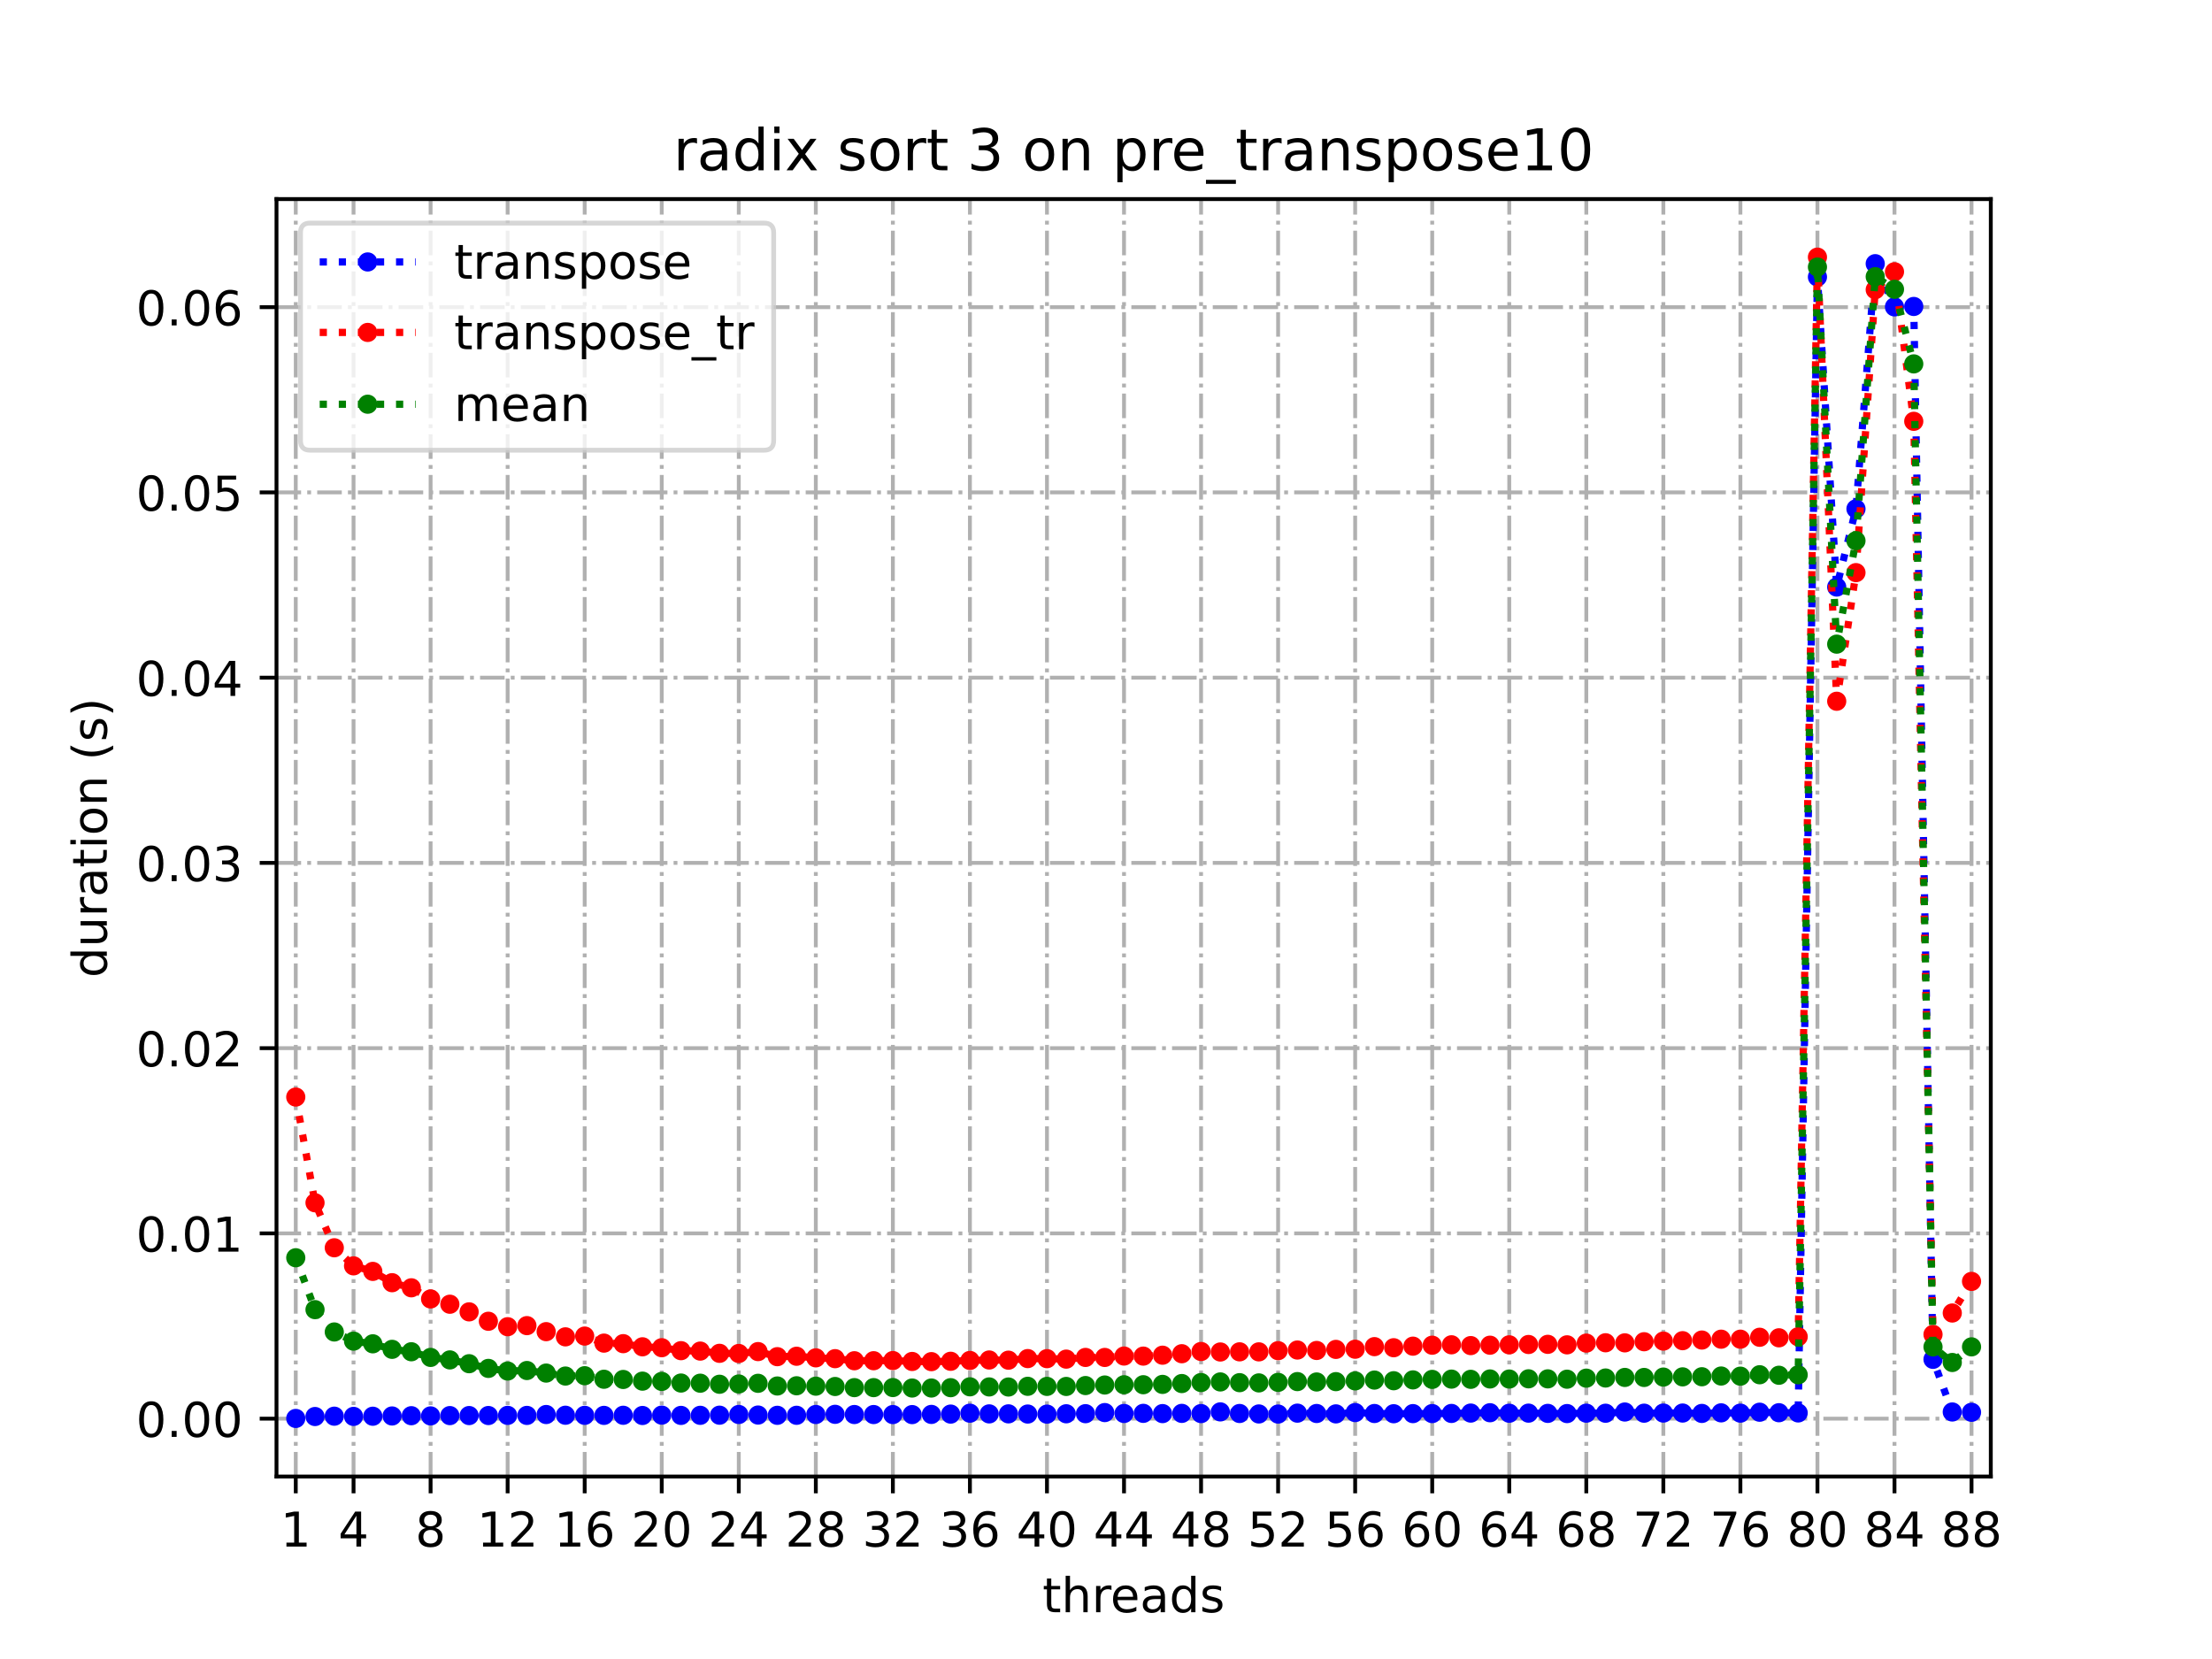 <?xml version="1.0" encoding="utf-8" standalone="no"?>
<!DOCTYPE svg PUBLIC "-//W3C//DTD SVG 1.1//EN"
  "http://www.w3.org/Graphics/SVG/1.1/DTD/svg11.dtd">
<!-- Created with matplotlib (https://matplotlib.org/) -->
<svg height="345.6pt" version="1.1" viewBox="0 0 460.8 345.6" width="460.8pt" xmlns="http://www.w3.org/2000/svg" xmlns:xlink="http://www.w3.org/1999/xlink">
 <defs>
  <style type="text/css">*{stroke-linecap:butt;stroke-linejoin:round;}</style>
 </defs>
 <g id="figure_1">
  <g id="patch_1">
   <path d="M 0 345.6 
L 460.8 345.6 
L 460.8 0 
L 0 0 
z
" style="fill:#ffffff;"/>
  </g>
  <g id="axes_1">
   <g id="patch_2">
    <path d="M 57.6 307.584 
L 414.72 307.584 
L 414.72 41.472 
L 57.6 41.472 
z
" style="fill:#ffffff;"/>
   </g>
   <g id="matplotlib.axis_1">
    <g id="xtick_1">
     <g id="line2d_1">
      <path clip-path="url(#pbe0f21c10c)" d="M 61.613 307.584 
L 61.613 41.472 
" style="fill:none;stroke:#b0b0b0;stroke-dasharray:5.12,1.28,0.8,1.28;stroke-dashoffset:0;stroke-width:0.8;"/>
     </g>
     <g id="line2d_2">
      <defs>
       <path d="M 0 0 
L 0 3.5 
" id="mafd8e601d4" style="stroke:#000000;stroke-width:0.8;"/>
      </defs>
      <g>
       <use style="stroke:#000000;stroke-width:0.8;" x="61.613" xlink:href="#mafd8e601d4" y="307.584"/>
      </g>
     </g>
     <g id="text_1">
      <!-- 1 -->
      <g transform="translate(58.431 322.182)scale(0.1 -0.1)">
       <defs>
        <path d="M 12.406 8.297 
L 28.516 8.297 
L 28.516 63.922 
L 10.984 60.406 
L 10.984 69.391 
L 28.422 72.906 
L 38.281 72.906 
L 38.281 8.297 
L 54.391 8.297 
L 54.391 0 
L 12.406 0 
z
" id="DejaVuSans-49"/>
       </defs>
       <use xlink:href="#DejaVuSans-49"/>
      </g>
     </g>
    </g>
    <g id="xtick_2">
     <g id="line2d_3">
      <path clip-path="url(#pbe0f21c10c)" d="M 73.65 307.584 
L 73.65 41.472 
" style="fill:none;stroke:#b0b0b0;stroke-dasharray:5.12,1.28,0.8,1.28;stroke-dashoffset:0;stroke-width:0.8;"/>
     </g>
     <g id="line2d_4">
      <g>
       <use style="stroke:#000000;stroke-width:0.8;" x="73.65" xlink:href="#mafd8e601d4" y="307.584"/>
      </g>
     </g>
     <g id="text_2">
      <!-- 4 -->
      <g transform="translate(70.469 322.182)scale(0.1 -0.1)">
       <defs>
        <path d="M 37.797 64.312 
L 12.891 25.391 
L 37.797 25.391 
z
M 35.203 72.906 
L 47.609 72.906 
L 47.609 25.391 
L 58.016 25.391 
L 58.016 17.188 
L 47.609 17.188 
L 47.609 0 
L 37.797 0 
L 37.797 17.188 
L 4.891 17.188 
L 4.891 26.703 
z
" id="DejaVuSans-52"/>
       </defs>
       <use xlink:href="#DejaVuSans-52"/>
      </g>
     </g>
    </g>
    <g id="xtick_3">
     <g id="line2d_5">
      <path clip-path="url(#pbe0f21c10c)" d="M 89.701 307.584 
L 89.701 41.472 
" style="fill:none;stroke:#b0b0b0;stroke-dasharray:5.12,1.28,0.8,1.28;stroke-dashoffset:0;stroke-width:0.8;"/>
     </g>
     <g id="line2d_6">
      <g>
       <use style="stroke:#000000;stroke-width:0.8;" x="89.701" xlink:href="#mafd8e601d4" y="307.584"/>
      </g>
     </g>
     <g id="text_3">
      <!-- 8 -->
      <g transform="translate(86.519 322.182)scale(0.1 -0.1)">
       <defs>
        <path d="M 31.781 34.625 
Q 24.75 34.625 20.719 30.859 
Q 16.703 27.094 16.703 20.516 
Q 16.703 13.922 20.719 10.156 
Q 24.75 6.391 31.781 6.391 
Q 38.812 6.391 42.859 10.172 
Q 46.922 13.969 46.922 20.516 
Q 46.922 27.094 42.891 30.859 
Q 38.875 34.625 31.781 34.625 
z
M 21.922 38.812 
Q 15.578 40.375 12.031 44.719 
Q 8.5 49.078 8.5 55.328 
Q 8.5 64.062 14.719 69.141 
Q 20.953 74.219 31.781 74.219 
Q 42.672 74.219 48.875 69.141 
Q 55.078 64.062 55.078 55.328 
Q 55.078 49.078 51.531 44.719 
Q 48 40.375 41.703 38.812 
Q 48.828 37.156 52.797 32.312 
Q 56.781 27.484 56.781 20.516 
Q 56.781 9.906 50.312 4.234 
Q 43.844 -1.422 31.781 -1.422 
Q 19.734 -1.422 13.25 4.234 
Q 6.781 9.906 6.781 20.516 
Q 6.781 27.484 10.781 32.312 
Q 14.797 37.156 21.922 38.812 
z
M 18.312 54.391 
Q 18.312 48.734 21.844 45.562 
Q 25.391 42.391 31.781 42.391 
Q 38.141 42.391 41.719 45.562 
Q 45.312 48.734 45.312 54.391 
Q 45.312 60.062 41.719 63.234 
Q 38.141 66.406 31.781 66.406 
Q 25.391 66.406 21.844 63.234 
Q 18.312 60.062 18.312 54.391 
z
" id="DejaVuSans-56"/>
       </defs>
       <use xlink:href="#DejaVuSans-56"/>
      </g>
     </g>
    </g>
    <g id="xtick_4">
     <g id="line2d_7">
      <path clip-path="url(#pbe0f21c10c)" d="M 105.751 307.584 
L 105.751 41.472 
" style="fill:none;stroke:#b0b0b0;stroke-dasharray:5.12,1.28,0.8,1.28;stroke-dashoffset:0;stroke-width:0.8;"/>
     </g>
     <g id="line2d_8">
      <g>
       <use style="stroke:#000000;stroke-width:0.8;" x="105.751" xlink:href="#mafd8e601d4" y="307.584"/>
      </g>
     </g>
     <g id="text_4">
      <!-- 12 -->
      <g transform="translate(99.389 322.182)scale(0.1 -0.1)">
       <defs>
        <path d="M 19.188 8.297 
L 53.609 8.297 
L 53.609 0 
L 7.328 0 
L 7.328 8.297 
Q 12.938 14.109 22.625 23.891 
Q 32.328 33.688 34.812 36.531 
Q 39.547 41.844 41.422 45.531 
Q 43.312 49.219 43.312 52.781 
Q 43.312 58.594 39.234 62.25 
Q 35.156 65.922 28.609 65.922 
Q 23.969 65.922 18.812 64.312 
Q 13.672 62.703 7.812 59.422 
L 7.812 69.391 
Q 13.766 71.781 18.938 73 
Q 24.125 74.219 28.422 74.219 
Q 39.75 74.219 46.484 68.547 
Q 53.219 62.891 53.219 53.422 
Q 53.219 48.922 51.531 44.891 
Q 49.859 40.875 45.406 35.406 
Q 44.188 33.984 37.641 27.219 
Q 31.109 20.453 19.188 8.297 
z
" id="DejaVuSans-50"/>
       </defs>
       <use xlink:href="#DejaVuSans-49"/>
       <use x="63.623" xlink:href="#DejaVuSans-50"/>
      </g>
     </g>
    </g>
    <g id="xtick_5">
     <g id="line2d_9">
      <path clip-path="url(#pbe0f21c10c)" d="M 121.801 307.584 
L 121.801 41.472 
" style="fill:none;stroke:#b0b0b0;stroke-dasharray:5.12,1.28,0.8,1.28;stroke-dashoffset:0;stroke-width:0.8;"/>
     </g>
     <g id="line2d_10">
      <g>
       <use style="stroke:#000000;stroke-width:0.8;" x="121.801" xlink:href="#mafd8e601d4" y="307.584"/>
      </g>
     </g>
     <g id="text_5">
      <!-- 16 -->
      <g transform="translate(115.439 322.182)scale(0.1 -0.1)">
       <defs>
        <path d="M 33.016 40.375 
Q 26.375 40.375 22.484 35.828 
Q 18.609 31.297 18.609 23.391 
Q 18.609 15.531 22.484 10.953 
Q 26.375 6.391 33.016 6.391 
Q 39.656 6.391 43.531 10.953 
Q 47.406 15.531 47.406 23.391 
Q 47.406 31.297 43.531 35.828 
Q 39.656 40.375 33.016 40.375 
z
M 52.594 71.297 
L 52.594 62.312 
Q 48.875 64.062 45.094 64.984 
Q 41.312 65.922 37.594 65.922 
Q 27.828 65.922 22.672 59.328 
Q 17.531 52.734 16.797 39.406 
Q 19.672 43.656 24.016 45.922 
Q 28.375 48.188 33.594 48.188 
Q 44.578 48.188 50.953 41.516 
Q 57.328 34.859 57.328 23.391 
Q 57.328 12.156 50.688 5.359 
Q 44.047 -1.422 33.016 -1.422 
Q 20.359 -1.422 13.672 8.266 
Q 6.984 17.969 6.984 36.375 
Q 6.984 53.656 15.188 63.938 
Q 23.391 74.219 37.203 74.219 
Q 40.922 74.219 44.703 73.484 
Q 48.484 72.75 52.594 71.297 
z
" id="DejaVuSans-54"/>
       </defs>
       <use xlink:href="#DejaVuSans-49"/>
       <use x="63.623" xlink:href="#DejaVuSans-54"/>
      </g>
     </g>
    </g>
    <g id="xtick_6">
     <g id="line2d_11">
      <path clip-path="url(#pbe0f21c10c)" d="M 137.852 307.584 
L 137.852 41.472 
" style="fill:none;stroke:#b0b0b0;stroke-dasharray:5.12,1.28,0.8,1.28;stroke-dashoffset:0;stroke-width:0.8;"/>
     </g>
     <g id="line2d_12">
      <g>
       <use style="stroke:#000000;stroke-width:0.8;" x="137.852" xlink:href="#mafd8e601d4" y="307.584"/>
      </g>
     </g>
     <g id="text_6">
      <!-- 20 -->
      <g transform="translate(131.489 322.182)scale(0.1 -0.1)">
       <defs>
        <path d="M 31.781 66.406 
Q 24.172 66.406 20.328 58.906 
Q 16.5 51.422 16.5 36.375 
Q 16.5 21.391 20.328 13.891 
Q 24.172 6.391 31.781 6.391 
Q 39.453 6.391 43.281 13.891 
Q 47.125 21.391 47.125 36.375 
Q 47.125 51.422 43.281 58.906 
Q 39.453 66.406 31.781 66.406 
z
M 31.781 74.219 
Q 44.047 74.219 50.516 64.516 
Q 56.984 54.828 56.984 36.375 
Q 56.984 17.969 50.516 8.266 
Q 44.047 -1.422 31.781 -1.422 
Q 19.531 -1.422 13.062 8.266 
Q 6.594 17.969 6.594 36.375 
Q 6.594 54.828 13.062 64.516 
Q 19.531 74.219 31.781 74.219 
z
" id="DejaVuSans-48"/>
       </defs>
       <use xlink:href="#DejaVuSans-50"/>
       <use x="63.623" xlink:href="#DejaVuSans-48"/>
      </g>
     </g>
    </g>
    <g id="xtick_7">
     <g id="line2d_13">
      <path clip-path="url(#pbe0f21c10c)" d="M 153.902 307.584 
L 153.902 41.472 
" style="fill:none;stroke:#b0b0b0;stroke-dasharray:5.12,1.28,0.8,1.28;stroke-dashoffset:0;stroke-width:0.8;"/>
     </g>
     <g id="line2d_14">
      <g>
       <use style="stroke:#000000;stroke-width:0.8;" x="153.902" xlink:href="#mafd8e601d4" y="307.584"/>
      </g>
     </g>
     <g id="text_7">
      <!-- 24 -->
      <g transform="translate(147.54 322.182)scale(0.1 -0.1)">
       <use xlink:href="#DejaVuSans-50"/>
       <use x="63.623" xlink:href="#DejaVuSans-52"/>
      </g>
     </g>
    </g>
    <g id="xtick_8">
     <g id="line2d_15">
      <path clip-path="url(#pbe0f21c10c)" d="M 169.952 307.584 
L 169.952 41.472 
" style="fill:none;stroke:#b0b0b0;stroke-dasharray:5.12,1.28,0.8,1.28;stroke-dashoffset:0;stroke-width:0.8;"/>
     </g>
     <g id="line2d_16">
      <g>
       <use style="stroke:#000000;stroke-width:0.8;" x="169.952" xlink:href="#mafd8e601d4" y="307.584"/>
      </g>
     </g>
     <g id="text_8">
      <!-- 28 -->
      <g transform="translate(163.59 322.182)scale(0.1 -0.1)">
       <use xlink:href="#DejaVuSans-50"/>
       <use x="63.623" xlink:href="#DejaVuSans-56"/>
      </g>
     </g>
    </g>
    <g id="xtick_9">
     <g id="line2d_17">
      <path clip-path="url(#pbe0f21c10c)" d="M 186.003 307.584 
L 186.003 41.472 
" style="fill:none;stroke:#b0b0b0;stroke-dasharray:5.12,1.28,0.8,1.28;stroke-dashoffset:0;stroke-width:0.8;"/>
     </g>
     <g id="line2d_18">
      <g>
       <use style="stroke:#000000;stroke-width:0.8;" x="186.003" xlink:href="#mafd8e601d4" y="307.584"/>
      </g>
     </g>
     <g id="text_9">
      <!-- 32 -->
      <g transform="translate(179.64 322.182)scale(0.1 -0.1)">
       <defs>
        <path d="M 40.578 39.312 
Q 47.656 37.797 51.625 33 
Q 55.609 28.219 55.609 21.188 
Q 55.609 10.406 48.188 4.484 
Q 40.766 -1.422 27.094 -1.422 
Q 22.516 -1.422 17.656 -0.516 
Q 12.797 0.391 7.625 2.203 
L 7.625 11.719 
Q 11.719 9.328 16.594 8.109 
Q 21.484 6.891 26.812 6.891 
Q 36.078 6.891 40.938 10.547 
Q 45.797 14.203 45.797 21.188 
Q 45.797 27.641 41.281 31.266 
Q 36.766 34.906 28.719 34.906 
L 20.219 34.906 
L 20.219 43.016 
L 29.109 43.016 
Q 36.375 43.016 40.234 45.922 
Q 44.094 48.828 44.094 54.297 
Q 44.094 59.906 40.109 62.906 
Q 36.141 65.922 28.719 65.922 
Q 24.656 65.922 20.016 65.031 
Q 15.375 64.156 9.812 62.312 
L 9.812 71.094 
Q 15.438 72.656 20.344 73.438 
Q 25.25 74.219 29.594 74.219 
Q 40.828 74.219 47.359 69.109 
Q 53.906 64.016 53.906 55.328 
Q 53.906 49.266 50.438 45.094 
Q 46.969 40.922 40.578 39.312 
z
" id="DejaVuSans-51"/>
       </defs>
       <use xlink:href="#DejaVuSans-51"/>
       <use x="63.623" xlink:href="#DejaVuSans-50"/>
      </g>
     </g>
    </g>
    <g id="xtick_10">
     <g id="line2d_19">
      <path clip-path="url(#pbe0f21c10c)" d="M 202.053 307.584 
L 202.053 41.472 
" style="fill:none;stroke:#b0b0b0;stroke-dasharray:5.12,1.28,0.8,1.28;stroke-dashoffset:0;stroke-width:0.8;"/>
     </g>
     <g id="line2d_20">
      <g>
       <use style="stroke:#000000;stroke-width:0.8;" x="202.053" xlink:href="#mafd8e601d4" y="307.584"/>
      </g>
     </g>
     <g id="text_10">
      <!-- 36 -->
      <g transform="translate(195.691 322.182)scale(0.1 -0.1)">
       <use xlink:href="#DejaVuSans-51"/>
       <use x="63.623" xlink:href="#DejaVuSans-54"/>
      </g>
     </g>
    </g>
    <g id="xtick_11">
     <g id="line2d_21">
      <path clip-path="url(#pbe0f21c10c)" d="M 218.103 307.584 
L 218.103 41.472 
" style="fill:none;stroke:#b0b0b0;stroke-dasharray:5.12,1.28,0.8,1.28;stroke-dashoffset:0;stroke-width:0.8;"/>
     </g>
     <g id="line2d_22">
      <g>
       <use style="stroke:#000000;stroke-width:0.8;" x="218.103" xlink:href="#mafd8e601d4" y="307.584"/>
      </g>
     </g>
     <g id="text_11">
      <!-- 40 -->
      <g transform="translate(211.741 322.182)scale(0.1 -0.1)">
       <use xlink:href="#DejaVuSans-52"/>
       <use x="63.623" xlink:href="#DejaVuSans-48"/>
      </g>
     </g>
    </g>
    <g id="xtick_12">
     <g id="line2d_23">
      <path clip-path="url(#pbe0f21c10c)" d="M 234.154 307.584 
L 234.154 41.472 
" style="fill:none;stroke:#b0b0b0;stroke-dasharray:5.12,1.28,0.8,1.28;stroke-dashoffset:0;stroke-width:0.8;"/>
     </g>
     <g id="line2d_24">
      <g>
       <use style="stroke:#000000;stroke-width:0.8;" x="234.154" xlink:href="#mafd8e601d4" y="307.584"/>
      </g>
     </g>
     <g id="text_12">
      <!-- 44 -->
      <g transform="translate(227.791 322.182)scale(0.1 -0.1)">
       <use xlink:href="#DejaVuSans-52"/>
       <use x="63.623" xlink:href="#DejaVuSans-52"/>
      </g>
     </g>
    </g>
    <g id="xtick_13">
     <g id="line2d_25">
      <path clip-path="url(#pbe0f21c10c)" d="M 250.204 307.584 
L 250.204 41.472 
" style="fill:none;stroke:#b0b0b0;stroke-dasharray:5.12,1.28,0.8,1.28;stroke-dashoffset:0;stroke-width:0.8;"/>
     </g>
     <g id="line2d_26">
      <g>
       <use style="stroke:#000000;stroke-width:0.8;" x="250.204" xlink:href="#mafd8e601d4" y="307.584"/>
      </g>
     </g>
     <g id="text_13">
      <!-- 48 -->
      <g transform="translate(243.842 322.182)scale(0.1 -0.1)">
       <use xlink:href="#DejaVuSans-52"/>
       <use x="63.623" xlink:href="#DejaVuSans-56"/>
      </g>
     </g>
    </g>
    <g id="xtick_14">
     <g id="line2d_27">
      <path clip-path="url(#pbe0f21c10c)" d="M 266.254 307.584 
L 266.254 41.472 
" style="fill:none;stroke:#b0b0b0;stroke-dasharray:5.12,1.28,0.8,1.28;stroke-dashoffset:0;stroke-width:0.8;"/>
     </g>
     <g id="line2d_28">
      <g>
       <use style="stroke:#000000;stroke-width:0.8;" x="266.254" xlink:href="#mafd8e601d4" y="307.584"/>
      </g>
     </g>
     <g id="text_14">
      <!-- 52 -->
      <g transform="translate(259.892 322.182)scale(0.1 -0.1)">
       <defs>
        <path d="M 10.797 72.906 
L 49.516 72.906 
L 49.516 64.594 
L 19.828 64.594 
L 19.828 46.734 
Q 21.969 47.469 24.109 47.828 
Q 26.266 48.188 28.422 48.188 
Q 40.625 48.188 47.75 41.5 
Q 54.891 34.812 54.891 23.391 
Q 54.891 11.625 47.562 5.094 
Q 40.234 -1.422 26.906 -1.422 
Q 22.312 -1.422 17.547 -0.641 
Q 12.797 0.141 7.719 1.703 
L 7.719 11.625 
Q 12.109 9.234 16.797 8.062 
Q 21.484 6.891 26.703 6.891 
Q 35.156 6.891 40.078 11.328 
Q 45.016 15.766 45.016 23.391 
Q 45.016 31 40.078 35.438 
Q 35.156 39.891 26.703 39.891 
Q 22.75 39.891 18.812 39.016 
Q 14.891 38.141 10.797 36.281 
z
" id="DejaVuSans-53"/>
       </defs>
       <use xlink:href="#DejaVuSans-53"/>
       <use x="63.623" xlink:href="#DejaVuSans-50"/>
      </g>
     </g>
    </g>
    <g id="xtick_15">
     <g id="line2d_29">
      <path clip-path="url(#pbe0f21c10c)" d="M 282.305 307.584 
L 282.305 41.472 
" style="fill:none;stroke:#b0b0b0;stroke-dasharray:5.12,1.28,0.8,1.28;stroke-dashoffset:0;stroke-width:0.8;"/>
     </g>
     <g id="line2d_30">
      <g>
       <use style="stroke:#000000;stroke-width:0.8;" x="282.305" xlink:href="#mafd8e601d4" y="307.584"/>
      </g>
     </g>
     <g id="text_15">
      <!-- 56 -->
      <g transform="translate(275.942 322.182)scale(0.1 -0.1)">
       <use xlink:href="#DejaVuSans-53"/>
       <use x="63.623" xlink:href="#DejaVuSans-54"/>
      </g>
     </g>
    </g>
    <g id="xtick_16">
     <g id="line2d_31">
      <path clip-path="url(#pbe0f21c10c)" d="M 298.355 307.584 
L 298.355 41.472 
" style="fill:none;stroke:#b0b0b0;stroke-dasharray:5.12,1.28,0.8,1.28;stroke-dashoffset:0;stroke-width:0.8;"/>
     </g>
     <g id="line2d_32">
      <g>
       <use style="stroke:#000000;stroke-width:0.8;" x="298.355" xlink:href="#mafd8e601d4" y="307.584"/>
      </g>
     </g>
     <g id="text_16">
      <!-- 60 -->
      <g transform="translate(291.993 322.182)scale(0.1 -0.1)">
       <use xlink:href="#DejaVuSans-54"/>
       <use x="63.623" xlink:href="#DejaVuSans-48"/>
      </g>
     </g>
    </g>
    <g id="xtick_17">
     <g id="line2d_33">
      <path clip-path="url(#pbe0f21c10c)" d="M 314.405 307.584 
L 314.405 41.472 
" style="fill:none;stroke:#b0b0b0;stroke-dasharray:5.12,1.28,0.8,1.28;stroke-dashoffset:0;stroke-width:0.8;"/>
     </g>
     <g id="line2d_34">
      <g>
       <use style="stroke:#000000;stroke-width:0.8;" x="314.405" xlink:href="#mafd8e601d4" y="307.584"/>
      </g>
     </g>
     <g id="text_17">
      <!-- 64 -->
      <g transform="translate(308.043 322.182)scale(0.1 -0.1)">
       <use xlink:href="#DejaVuSans-54"/>
       <use x="63.623" xlink:href="#DejaVuSans-52"/>
      </g>
     </g>
    </g>
    <g id="xtick_18">
     <g id="line2d_35">
      <path clip-path="url(#pbe0f21c10c)" d="M 330.456 307.584 
L 330.456 41.472 
" style="fill:none;stroke:#b0b0b0;stroke-dasharray:5.12,1.28,0.8,1.28;stroke-dashoffset:0;stroke-width:0.8;"/>
     </g>
     <g id="line2d_36">
      <g>
       <use style="stroke:#000000;stroke-width:0.8;" x="330.456" xlink:href="#mafd8e601d4" y="307.584"/>
      </g>
     </g>
     <g id="text_18">
      <!-- 68 -->
      <g transform="translate(324.093 322.182)scale(0.1 -0.1)">
       <use xlink:href="#DejaVuSans-54"/>
       <use x="63.623" xlink:href="#DejaVuSans-56"/>
      </g>
     </g>
    </g>
    <g id="xtick_19">
     <g id="line2d_37">
      <path clip-path="url(#pbe0f21c10c)" d="M 346.506 307.584 
L 346.506 41.472 
" style="fill:none;stroke:#b0b0b0;stroke-dasharray:5.12,1.28,0.8,1.28;stroke-dashoffset:0;stroke-width:0.8;"/>
     </g>
     <g id="line2d_38">
      <g>
       <use style="stroke:#000000;stroke-width:0.8;" x="346.506" xlink:href="#mafd8e601d4" y="307.584"/>
      </g>
     </g>
     <g id="text_19">
      <!-- 72 -->
      <g transform="translate(340.144 322.182)scale(0.1 -0.1)">
       <defs>
        <path d="M 8.203 72.906 
L 55.078 72.906 
L 55.078 68.703 
L 28.609 0 
L 18.312 0 
L 43.219 64.594 
L 8.203 64.594 
z
" id="DejaVuSans-55"/>
       </defs>
       <use xlink:href="#DejaVuSans-55"/>
       <use x="63.623" xlink:href="#DejaVuSans-50"/>
      </g>
     </g>
    </g>
    <g id="xtick_20">
     <g id="line2d_39">
      <path clip-path="url(#pbe0f21c10c)" d="M 362.556 307.584 
L 362.556 41.472 
" style="fill:none;stroke:#b0b0b0;stroke-dasharray:5.12,1.28,0.8,1.28;stroke-dashoffset:0;stroke-width:0.8;"/>
     </g>
     <g id="line2d_40">
      <g>
       <use style="stroke:#000000;stroke-width:0.8;" x="362.556" xlink:href="#mafd8e601d4" y="307.584"/>
      </g>
     </g>
     <g id="text_20">
      <!-- 76 -->
      <g transform="translate(356.194 322.182)scale(0.1 -0.1)">
       <use xlink:href="#DejaVuSans-55"/>
       <use x="63.623" xlink:href="#DejaVuSans-54"/>
      </g>
     </g>
    </g>
    <g id="xtick_21">
     <g id="line2d_41">
      <path clip-path="url(#pbe0f21c10c)" d="M 378.607 307.584 
L 378.607 41.472 
" style="fill:none;stroke:#b0b0b0;stroke-dasharray:5.12,1.28,0.8,1.28;stroke-dashoffset:0;stroke-width:0.8;"/>
     </g>
     <g id="line2d_42">
      <g>
       <use style="stroke:#000000;stroke-width:0.8;" x="378.607" xlink:href="#mafd8e601d4" y="307.584"/>
      </g>
     </g>
     <g id="text_21">
      <!-- 80 -->
      <g transform="translate(372.244 322.182)scale(0.1 -0.1)">
       <use xlink:href="#DejaVuSans-56"/>
       <use x="63.623" xlink:href="#DejaVuSans-48"/>
      </g>
     </g>
    </g>
    <g id="xtick_22">
     <g id="line2d_43">
      <path clip-path="url(#pbe0f21c10c)" d="M 394.657 307.584 
L 394.657 41.472 
" style="fill:none;stroke:#b0b0b0;stroke-dasharray:5.12,1.28,0.8,1.28;stroke-dashoffset:0;stroke-width:0.8;"/>
     </g>
     <g id="line2d_44">
      <g>
       <use style="stroke:#000000;stroke-width:0.8;" x="394.657" xlink:href="#mafd8e601d4" y="307.584"/>
      </g>
     </g>
     <g id="text_22">
      <!-- 84 -->
      <g transform="translate(388.295 322.182)scale(0.1 -0.1)">
       <use xlink:href="#DejaVuSans-56"/>
       <use x="63.623" xlink:href="#DejaVuSans-52"/>
      </g>
     </g>
    </g>
    <g id="xtick_23">
     <g id="line2d_45">
      <path clip-path="url(#pbe0f21c10c)" d="M 410.707 307.584 
L 410.707 41.472 
" style="fill:none;stroke:#b0b0b0;stroke-dasharray:5.12,1.28,0.8,1.28;stroke-dashoffset:0;stroke-width:0.8;"/>
     </g>
     <g id="line2d_46">
      <g>
       <use style="stroke:#000000;stroke-width:0.8;" x="410.707" xlink:href="#mafd8e601d4" y="307.584"/>
      </g>
     </g>
     <g id="text_23">
      <!-- 88 -->
      <g transform="translate(404.345 322.182)scale(0.1 -0.1)">
       <use xlink:href="#DejaVuSans-56"/>
       <use x="63.623" xlink:href="#DejaVuSans-56"/>
      </g>
     </g>
    </g>
    <g id="text_24">
     <!-- threads -->
     <g transform="translate(217.169 335.861)scale(0.1 -0.1)">
      <defs>
       <path d="M 18.312 70.219 
L 18.312 54.688 
L 36.812 54.688 
L 36.812 47.703 
L 18.312 47.703 
L 18.312 18.016 
Q 18.312 11.328 20.141 9.422 
Q 21.969 7.516 27.594 7.516 
L 36.812 7.516 
L 36.812 0 
L 27.594 0 
Q 17.188 0 13.234 3.875 
Q 9.281 7.766 9.281 18.016 
L 9.281 47.703 
L 2.688 47.703 
L 2.688 54.688 
L 9.281 54.688 
L 9.281 70.219 
z
" id="DejaVuSans-116"/>
       <path d="M 54.891 33.016 
L 54.891 0 
L 45.906 0 
L 45.906 32.719 
Q 45.906 40.484 42.875 44.328 
Q 39.844 48.188 33.797 48.188 
Q 26.516 48.188 22.312 43.547 
Q 18.109 38.922 18.109 30.906 
L 18.109 0 
L 9.078 0 
L 9.078 75.984 
L 18.109 75.984 
L 18.109 46.188 
Q 21.344 51.125 25.703 53.562 
Q 30.078 56 35.797 56 
Q 45.219 56 50.047 50.172 
Q 54.891 44.344 54.891 33.016 
z
" id="DejaVuSans-104"/>
       <path d="M 41.109 46.297 
Q 39.594 47.172 37.812 47.578 
Q 36.031 48 33.891 48 
Q 26.266 48 22.188 43.047 
Q 18.109 38.094 18.109 28.812 
L 18.109 0 
L 9.078 0 
L 9.078 54.688 
L 18.109 54.688 
L 18.109 46.188 
Q 20.953 51.172 25.484 53.578 
Q 30.031 56 36.531 56 
Q 37.453 56 38.578 55.875 
Q 39.703 55.766 41.062 55.516 
z
" id="DejaVuSans-114"/>
       <path d="M 56.203 29.594 
L 56.203 25.203 
L 14.891 25.203 
Q 15.484 15.922 20.484 11.062 
Q 25.484 6.203 34.422 6.203 
Q 39.594 6.203 44.453 7.469 
Q 49.312 8.734 54.109 11.281 
L 54.109 2.781 
Q 49.266 0.734 44.188 -0.344 
Q 39.109 -1.422 33.891 -1.422 
Q 20.797 -1.422 13.156 6.188 
Q 5.516 13.812 5.516 26.812 
Q 5.516 40.234 12.766 48.109 
Q 20.016 56 32.328 56 
Q 43.359 56 49.781 48.891 
Q 56.203 41.797 56.203 29.594 
z
M 47.219 32.234 
Q 47.125 39.594 43.094 43.984 
Q 39.062 48.391 32.422 48.391 
Q 24.906 48.391 20.391 44.141 
Q 15.875 39.891 15.188 32.172 
z
" id="DejaVuSans-101"/>
       <path d="M 34.281 27.484 
Q 23.391 27.484 19.188 25 
Q 14.984 22.516 14.984 16.5 
Q 14.984 11.719 18.141 8.906 
Q 21.297 6.109 26.703 6.109 
Q 34.188 6.109 38.703 11.406 
Q 43.219 16.703 43.219 25.484 
L 43.219 27.484 
z
M 52.203 31.203 
L 52.203 0 
L 43.219 0 
L 43.219 8.297 
Q 40.141 3.328 35.547 0.953 
Q 30.953 -1.422 24.312 -1.422 
Q 15.922 -1.422 10.953 3.297 
Q 6 8.016 6 15.922 
Q 6 25.141 12.172 29.828 
Q 18.359 34.516 30.609 34.516 
L 43.219 34.516 
L 43.219 35.406 
Q 43.219 41.609 39.141 45 
Q 35.062 48.391 27.688 48.391 
Q 23 48.391 18.547 47.266 
Q 14.109 46.141 10.016 43.891 
L 10.016 52.203 
Q 14.938 54.109 19.578 55.047 
Q 24.219 56 28.609 56 
Q 40.484 56 46.344 49.844 
Q 52.203 43.703 52.203 31.203 
z
" id="DejaVuSans-97"/>
       <path d="M 45.406 46.391 
L 45.406 75.984 
L 54.391 75.984 
L 54.391 0 
L 45.406 0 
L 45.406 8.203 
Q 42.578 3.328 38.25 0.953 
Q 33.938 -1.422 27.875 -1.422 
Q 17.969 -1.422 11.734 6.484 
Q 5.516 14.406 5.516 27.297 
Q 5.516 40.188 11.734 48.094 
Q 17.969 56 27.875 56 
Q 33.938 56 38.25 53.625 
Q 42.578 51.266 45.406 46.391 
z
M 14.797 27.297 
Q 14.797 17.391 18.875 11.75 
Q 22.953 6.109 30.078 6.109 
Q 37.203 6.109 41.297 11.75 
Q 45.406 17.391 45.406 27.297 
Q 45.406 37.203 41.297 42.844 
Q 37.203 48.484 30.078 48.484 
Q 22.953 48.484 18.875 42.844 
Q 14.797 37.203 14.797 27.297 
z
" id="DejaVuSans-100"/>
       <path d="M 44.281 53.078 
L 44.281 44.578 
Q 40.484 46.531 36.375 47.5 
Q 32.281 48.484 27.875 48.484 
Q 21.188 48.484 17.844 46.438 
Q 14.5 44.391 14.5 40.281 
Q 14.5 37.156 16.891 35.375 
Q 19.281 33.594 26.516 31.984 
L 29.594 31.297 
Q 39.156 29.25 43.188 25.516 
Q 47.219 21.781 47.219 15.094 
Q 47.219 7.469 41.188 3.016 
Q 35.156 -1.422 24.609 -1.422 
Q 20.219 -1.422 15.453 -0.562 
Q 10.688 0.297 5.422 2 
L 5.422 11.281 
Q 10.406 8.688 15.234 7.391 
Q 20.062 6.109 24.812 6.109 
Q 31.156 6.109 34.562 8.281 
Q 37.984 10.453 37.984 14.406 
Q 37.984 18.062 35.516 20.016 
Q 33.062 21.969 24.703 23.781 
L 21.578 24.516 
Q 13.234 26.266 9.516 29.906 
Q 5.812 33.547 5.812 39.891 
Q 5.812 47.609 11.281 51.797 
Q 16.75 56 26.812 56 
Q 31.781 56 36.172 55.266 
Q 40.578 54.547 44.281 53.078 
z
" id="DejaVuSans-115"/>
      </defs>
      <use xlink:href="#DejaVuSans-116"/>
      <use x="39.209" xlink:href="#DejaVuSans-104"/>
      <use x="102.588" xlink:href="#DejaVuSans-114"/>
      <use x="141.451" xlink:href="#DejaVuSans-101"/>
      <use x="202.975" xlink:href="#DejaVuSans-97"/>
      <use x="264.254" xlink:href="#DejaVuSans-100"/>
      <use x="327.73" xlink:href="#DejaVuSans-115"/>
     </g>
    </g>
   </g>
   <g id="matplotlib.axis_2">
    <g id="ytick_1">
     <g id="line2d_47">
      <path clip-path="url(#pbe0f21c10c)" d="M 57.6 295.529 
L 414.72 295.529 
" style="fill:none;stroke:#b0b0b0;stroke-dasharray:5.12,1.28,0.8,1.28;stroke-dashoffset:0;stroke-width:0.8;"/>
     </g>
     <g id="line2d_48">
      <defs>
       <path d="M 0 0 
L -3.5 0 
" id="m67903316c5" style="stroke:#000000;stroke-width:0.8;"/>
      </defs>
      <g>
       <use style="stroke:#000000;stroke-width:0.8;" x="57.6" xlink:href="#m67903316c5" y="295.529"/>
      </g>
     </g>
     <g id="text_25">
      <!-- 0.00 -->
      <g transform="translate(28.334 299.329)scale(0.1 -0.1)">
       <defs>
        <path d="M 10.688 12.406 
L 21 12.406 
L 21 0 
L 10.688 0 
z
" id="DejaVuSans-46"/>
       </defs>
       <use xlink:href="#DejaVuSans-48"/>
       <use x="63.623" xlink:href="#DejaVuSans-46"/>
       <use x="95.41" xlink:href="#DejaVuSans-48"/>
       <use x="159.033" xlink:href="#DejaVuSans-48"/>
      </g>
     </g>
    </g>
    <g id="ytick_2">
     <g id="line2d_49">
      <path clip-path="url(#pbe0f21c10c)" d="M 57.6 256.939 
L 414.72 256.939 
" style="fill:none;stroke:#b0b0b0;stroke-dasharray:5.12,1.28,0.8,1.28;stroke-dashoffset:0;stroke-width:0.8;"/>
     </g>
     <g id="line2d_50">
      <g>
       <use style="stroke:#000000;stroke-width:0.8;" x="57.6" xlink:href="#m67903316c5" y="256.939"/>
      </g>
     </g>
     <g id="text_26">
      <!-- 0.01 -->
      <g transform="translate(28.334 260.738)scale(0.1 -0.1)">
       <use xlink:href="#DejaVuSans-48"/>
       <use x="63.623" xlink:href="#DejaVuSans-46"/>
       <use x="95.41" xlink:href="#DejaVuSans-48"/>
       <use x="159.033" xlink:href="#DejaVuSans-49"/>
      </g>
     </g>
    </g>
    <g id="ytick_3">
     <g id="line2d_51">
      <path clip-path="url(#pbe0f21c10c)" d="M 57.6 218.349 
L 414.72 218.349 
" style="fill:none;stroke:#b0b0b0;stroke-dasharray:5.12,1.28,0.8,1.28;stroke-dashoffset:0;stroke-width:0.8;"/>
     </g>
     <g id="line2d_52">
      <g>
       <use style="stroke:#000000;stroke-width:0.8;" x="57.6" xlink:href="#m67903316c5" y="218.349"/>
      </g>
     </g>
     <g id="text_27">
      <!-- 0.02 -->
      <g transform="translate(28.334 222.148)scale(0.1 -0.1)">
       <use xlink:href="#DejaVuSans-48"/>
       <use x="63.623" xlink:href="#DejaVuSans-46"/>
       <use x="95.41" xlink:href="#DejaVuSans-48"/>
       <use x="159.033" xlink:href="#DejaVuSans-50"/>
      </g>
     </g>
    </g>
    <g id="ytick_4">
     <g id="line2d_53">
      <path clip-path="url(#pbe0f21c10c)" d="M 57.6 179.759 
L 414.72 179.759 
" style="fill:none;stroke:#b0b0b0;stroke-dasharray:5.12,1.28,0.8,1.28;stroke-dashoffset:0;stroke-width:0.8;"/>
     </g>
     <g id="line2d_54">
      <g>
       <use style="stroke:#000000;stroke-width:0.8;" x="57.6" xlink:href="#m67903316c5" y="179.759"/>
      </g>
     </g>
     <g id="text_28">
      <!-- 0.03 -->
      <g transform="translate(28.334 183.558)scale(0.1 -0.1)">
       <use xlink:href="#DejaVuSans-48"/>
       <use x="63.623" xlink:href="#DejaVuSans-46"/>
       <use x="95.41" xlink:href="#DejaVuSans-48"/>
       <use x="159.033" xlink:href="#DejaVuSans-51"/>
      </g>
     </g>
    </g>
    <g id="ytick_5">
     <g id="line2d_55">
      <path clip-path="url(#pbe0f21c10c)" d="M 57.6 141.169 
L 414.72 141.169 
" style="fill:none;stroke:#b0b0b0;stroke-dasharray:5.12,1.28,0.8,1.28;stroke-dashoffset:0;stroke-width:0.8;"/>
     </g>
     <g id="line2d_56">
      <g>
       <use style="stroke:#000000;stroke-width:0.8;" x="57.6" xlink:href="#m67903316c5" y="141.169"/>
      </g>
     </g>
     <g id="text_29">
      <!-- 0.04 -->
      <g transform="translate(28.334 144.968)scale(0.1 -0.1)">
       <use xlink:href="#DejaVuSans-48"/>
       <use x="63.623" xlink:href="#DejaVuSans-46"/>
       <use x="95.41" xlink:href="#DejaVuSans-48"/>
       <use x="159.033" xlink:href="#DejaVuSans-52"/>
      </g>
     </g>
    </g>
    <g id="ytick_6">
     <g id="line2d_57">
      <path clip-path="url(#pbe0f21c10c)" d="M 57.6 102.578 
L 414.72 102.578 
" style="fill:none;stroke:#b0b0b0;stroke-dasharray:5.12,1.28,0.8,1.28;stroke-dashoffset:0;stroke-width:0.8;"/>
     </g>
     <g id="line2d_58">
      <g>
       <use style="stroke:#000000;stroke-width:0.8;" x="57.6" xlink:href="#m67903316c5" y="102.578"/>
      </g>
     </g>
     <g id="text_30">
      <!-- 0.05 -->
      <g transform="translate(28.334 106.378)scale(0.1 -0.1)">
       <use xlink:href="#DejaVuSans-48"/>
       <use x="63.623" xlink:href="#DejaVuSans-46"/>
       <use x="95.41" xlink:href="#DejaVuSans-48"/>
       <use x="159.033" xlink:href="#DejaVuSans-53"/>
      </g>
     </g>
    </g>
    <g id="ytick_7">
     <g id="line2d_59">
      <path clip-path="url(#pbe0f21c10c)" d="M 57.6 63.988 
L 414.72 63.988 
" style="fill:none;stroke:#b0b0b0;stroke-dasharray:5.12,1.28,0.8,1.28;stroke-dashoffset:0;stroke-width:0.8;"/>
     </g>
     <g id="line2d_60">
      <g>
       <use style="stroke:#000000;stroke-width:0.8;" x="57.6" xlink:href="#m67903316c5" y="63.988"/>
      </g>
     </g>
     <g id="text_31">
      <!-- 0.06 -->
      <g transform="translate(28.334 67.787)scale(0.1 -0.1)">
       <use xlink:href="#DejaVuSans-48"/>
       <use x="63.623" xlink:href="#DejaVuSans-46"/>
       <use x="95.41" xlink:href="#DejaVuSans-48"/>
       <use x="159.033" xlink:href="#DejaVuSans-54"/>
      </g>
     </g>
    </g>
    <g id="text_32">
     <!-- duration (s) -->
     <g transform="translate(22.255 203.663)rotate(-90)scale(0.1 -0.1)">
      <defs>
       <path d="M 8.5 21.578 
L 8.5 54.688 
L 17.484 54.688 
L 17.484 21.922 
Q 17.484 14.156 20.5 10.266 
Q 23.531 6.391 29.594 6.391 
Q 36.859 6.391 41.078 11.031 
Q 45.312 15.672 45.312 23.688 
L 45.312 54.688 
L 54.297 54.688 
L 54.297 0 
L 45.312 0 
L 45.312 8.406 
Q 42.047 3.422 37.719 1 
Q 33.406 -1.422 27.688 -1.422 
Q 18.266 -1.422 13.375 4.438 
Q 8.5 10.297 8.5 21.578 
z
M 31.109 56 
z
" id="DejaVuSans-117"/>
       <path d="M 9.422 54.688 
L 18.406 54.688 
L 18.406 0 
L 9.422 0 
z
M 9.422 75.984 
L 18.406 75.984 
L 18.406 64.594 
L 9.422 64.594 
z
" id="DejaVuSans-105"/>
       <path d="M 30.609 48.391 
Q 23.391 48.391 19.188 42.75 
Q 14.984 37.109 14.984 27.297 
Q 14.984 17.484 19.156 11.844 
Q 23.344 6.203 30.609 6.203 
Q 37.797 6.203 41.984 11.859 
Q 46.188 17.531 46.188 27.297 
Q 46.188 37.016 41.984 42.703 
Q 37.797 48.391 30.609 48.391 
z
M 30.609 56 
Q 42.328 56 49.016 48.375 
Q 55.719 40.766 55.719 27.297 
Q 55.719 13.875 49.016 6.219 
Q 42.328 -1.422 30.609 -1.422 
Q 18.844 -1.422 12.172 6.219 
Q 5.516 13.875 5.516 27.297 
Q 5.516 40.766 12.172 48.375 
Q 18.844 56 30.609 56 
z
" id="DejaVuSans-111"/>
       <path d="M 54.891 33.016 
L 54.891 0 
L 45.906 0 
L 45.906 32.719 
Q 45.906 40.484 42.875 44.328 
Q 39.844 48.188 33.797 48.188 
Q 26.516 48.188 22.312 43.547 
Q 18.109 38.922 18.109 30.906 
L 18.109 0 
L 9.078 0 
L 9.078 54.688 
L 18.109 54.688 
L 18.109 46.188 
Q 21.344 51.125 25.703 53.562 
Q 30.078 56 35.797 56 
Q 45.219 56 50.047 50.172 
Q 54.891 44.344 54.891 33.016 
z
" id="DejaVuSans-110"/>
       <path id="DejaVuSans-32"/>
       <path d="M 31 75.875 
Q 24.469 64.656 21.281 53.656 
Q 18.109 42.672 18.109 31.391 
Q 18.109 20.125 21.312 9.062 
Q 24.516 -2 31 -13.188 
L 23.188 -13.188 
Q 15.875 -1.703 12.234 9.375 
Q 8.594 20.453 8.594 31.391 
Q 8.594 42.281 12.203 53.312 
Q 15.828 64.359 23.188 75.875 
z
" id="DejaVuSans-40"/>
       <path d="M 8.016 75.875 
L 15.828 75.875 
Q 23.141 64.359 26.781 53.312 
Q 30.422 42.281 30.422 31.391 
Q 30.422 20.453 26.781 9.375 
Q 23.141 -1.703 15.828 -13.188 
L 8.016 -13.188 
Q 14.5 -2 17.703 9.062 
Q 20.906 20.125 20.906 31.391 
Q 20.906 42.672 17.703 53.656 
Q 14.5 64.656 8.016 75.875 
z
" id="DejaVuSans-41"/>
      </defs>
      <use xlink:href="#DejaVuSans-100"/>
      <use x="63.477" xlink:href="#DejaVuSans-117"/>
      <use x="126.855" xlink:href="#DejaVuSans-114"/>
      <use x="167.969" xlink:href="#DejaVuSans-97"/>
      <use x="229.248" xlink:href="#DejaVuSans-116"/>
      <use x="268.457" xlink:href="#DejaVuSans-105"/>
      <use x="296.24" xlink:href="#DejaVuSans-111"/>
      <use x="357.422" xlink:href="#DejaVuSans-110"/>
      <use x="420.801" xlink:href="#DejaVuSans-32"/>
      <use x="452.588" xlink:href="#DejaVuSans-40"/>
      <use x="491.602" xlink:href="#DejaVuSans-115"/>
      <use x="543.701" xlink:href="#DejaVuSans-41"/>
     </g>
    </g>
   </g>
   <g id="line2d_61">
    <path clip-path="url(#pbe0f21c10c)" d="M 61.613 295.488 
L 65.625 295.086 
L 69.638 295.017 
L 73.65 295.062 
L 77.663 295.027 
L 81.676 294.974 
L 85.688 294.917 
L 89.701 294.959 
L 93.713 294.895 
L 97.726 294.887 
L 101.738 294.88 
L 105.751 294.847 
L 109.764 294.855 
L 113.776 294.67 
L 117.789 294.819 
L 121.801 294.841 
L 125.814 294.85 
L 129.827 294.828 
L 133.839 294.873 
L 137.852 294.798 
L 141.864 294.856 
L 145.877 294.838 
L 149.889 294.811 
L 153.902 294.663 
L 157.915 294.779 
L 161.927 294.836 
L 165.94 294.831 
L 169.952 294.663 
L 173.965 294.629 
L 177.978 294.671 
L 181.99 294.676 
L 186.003 294.679 
L 190.015 294.686 
L 194.028 294.648 
L 198.04 294.581 
L 202.053 294.395 
L 206.066 294.538 
L 210.078 294.531 
L 214.091 294.57 
L 218.103 294.589 
L 222.116 294.515 
L 226.129 294.495 
L 230.141 294.265 
L 234.154 294.452 
L 238.166 294.427 
L 242.179 294.478 
L 246.191 294.433 
L 250.204 294.473 
L 254.217 294.122 
L 258.229 294.455 
L 262.242 294.552 
L 266.254 294.574 
L 270.267 294.384 
L 274.28 294.457 
L 278.292 294.537 
L 282.305 294.264 
L 286.317 294.459 
L 290.33 294.506 
L 294.342 294.481 
L 298.355 294.473 
L 302.368 294.446 
L 306.38 294.369 
L 310.393 294.297 
L 314.405 294.402 
L 318.418 294.381 
L 322.431 294.434 
L 326.443 294.472 
L 330.456 294.388 
L 334.468 294.403 
L 338.481 294.148 
L 342.493 294.393 
L 346.506 294.365 
L 350.519 294.362 
L 354.531 294.443 
L 358.544 294.323 
L 362.556 294.383 
L 366.569 294.191 
L 370.582 294.294 
L 374.594 294.339 
L 378.607 57.699 
L 382.619 122.291 
L 386.632 106.004 
L 390.644 54.931 
L 394.657 63.93 
L 398.67 63.842 
L 402.682 283.175 
L 406.695 294.141 
L 410.707 294.207 
" style="fill:none;stroke:#0000ff;stroke-dasharray:1.5,2.475;stroke-dashoffset:0;stroke-width:1.5;"/>
    <defs>
     <path d="M 0 1.5 
C 0.398 1.5 0.779 1.342 1.061 1.061 
C 1.342 0.779 1.5 0.398 1.5 0 
C 1.5 -0.398 1.342 -0.779 1.061 -1.061 
C 0.779 -1.342 0.398 -1.5 0 -1.5 
C -0.398 -1.5 -0.779 -1.342 -1.061 -1.061 
C -1.342 -0.779 -1.5 -0.398 -1.5 0 
C -1.5 0.398 -1.342 0.779 -1.061 1.061 
C -0.779 1.342 -0.398 1.5 0 1.5 
z
" id="m37a544a8ed" style="stroke:#0000ff;"/>
    </defs>
    <g clip-path="url(#pbe0f21c10c)">
     <use style="fill:#0000ff;stroke:#0000ff;" x="61.613" xlink:href="#m37a544a8ed" y="295.488"/>
     <use style="fill:#0000ff;stroke:#0000ff;" x="65.625" xlink:href="#m37a544a8ed" y="295.086"/>
     <use style="fill:#0000ff;stroke:#0000ff;" x="69.638" xlink:href="#m37a544a8ed" y="295.017"/>
     <use style="fill:#0000ff;stroke:#0000ff;" x="73.65" xlink:href="#m37a544a8ed" y="295.062"/>
     <use style="fill:#0000ff;stroke:#0000ff;" x="77.663" xlink:href="#m37a544a8ed" y="295.027"/>
     <use style="fill:#0000ff;stroke:#0000ff;" x="81.676" xlink:href="#m37a544a8ed" y="294.974"/>
     <use style="fill:#0000ff;stroke:#0000ff;" x="85.688" xlink:href="#m37a544a8ed" y="294.917"/>
     <use style="fill:#0000ff;stroke:#0000ff;" x="89.701" xlink:href="#m37a544a8ed" y="294.959"/>
     <use style="fill:#0000ff;stroke:#0000ff;" x="93.713" xlink:href="#m37a544a8ed" y="294.895"/>
     <use style="fill:#0000ff;stroke:#0000ff;" x="97.726" xlink:href="#m37a544a8ed" y="294.887"/>
     <use style="fill:#0000ff;stroke:#0000ff;" x="101.738" xlink:href="#m37a544a8ed" y="294.88"/>
     <use style="fill:#0000ff;stroke:#0000ff;" x="105.751" xlink:href="#m37a544a8ed" y="294.847"/>
     <use style="fill:#0000ff;stroke:#0000ff;" x="109.764" xlink:href="#m37a544a8ed" y="294.855"/>
     <use style="fill:#0000ff;stroke:#0000ff;" x="113.776" xlink:href="#m37a544a8ed" y="294.67"/>
     <use style="fill:#0000ff;stroke:#0000ff;" x="117.789" xlink:href="#m37a544a8ed" y="294.819"/>
     <use style="fill:#0000ff;stroke:#0000ff;" x="121.801" xlink:href="#m37a544a8ed" y="294.841"/>
     <use style="fill:#0000ff;stroke:#0000ff;" x="125.814" xlink:href="#m37a544a8ed" y="294.85"/>
     <use style="fill:#0000ff;stroke:#0000ff;" x="129.827" xlink:href="#m37a544a8ed" y="294.828"/>
     <use style="fill:#0000ff;stroke:#0000ff;" x="133.839" xlink:href="#m37a544a8ed" y="294.873"/>
     <use style="fill:#0000ff;stroke:#0000ff;" x="137.852" xlink:href="#m37a544a8ed" y="294.798"/>
     <use style="fill:#0000ff;stroke:#0000ff;" x="141.864" xlink:href="#m37a544a8ed" y="294.856"/>
     <use style="fill:#0000ff;stroke:#0000ff;" x="145.877" xlink:href="#m37a544a8ed" y="294.838"/>
     <use style="fill:#0000ff;stroke:#0000ff;" x="149.889" xlink:href="#m37a544a8ed" y="294.811"/>
     <use style="fill:#0000ff;stroke:#0000ff;" x="153.902" xlink:href="#m37a544a8ed" y="294.663"/>
     <use style="fill:#0000ff;stroke:#0000ff;" x="157.915" xlink:href="#m37a544a8ed" y="294.779"/>
     <use style="fill:#0000ff;stroke:#0000ff;" x="161.927" xlink:href="#m37a544a8ed" y="294.836"/>
     <use style="fill:#0000ff;stroke:#0000ff;" x="165.94" xlink:href="#m37a544a8ed" y="294.831"/>
     <use style="fill:#0000ff;stroke:#0000ff;" x="169.952" xlink:href="#m37a544a8ed" y="294.663"/>
     <use style="fill:#0000ff;stroke:#0000ff;" x="173.965" xlink:href="#m37a544a8ed" y="294.629"/>
     <use style="fill:#0000ff;stroke:#0000ff;" x="177.978" xlink:href="#m37a544a8ed" y="294.671"/>
     <use style="fill:#0000ff;stroke:#0000ff;" x="181.99" xlink:href="#m37a544a8ed" y="294.676"/>
     <use style="fill:#0000ff;stroke:#0000ff;" x="186.003" xlink:href="#m37a544a8ed" y="294.679"/>
     <use style="fill:#0000ff;stroke:#0000ff;" x="190.015" xlink:href="#m37a544a8ed" y="294.686"/>
     <use style="fill:#0000ff;stroke:#0000ff;" x="194.028" xlink:href="#m37a544a8ed" y="294.648"/>
     <use style="fill:#0000ff;stroke:#0000ff;" x="198.04" xlink:href="#m37a544a8ed" y="294.581"/>
     <use style="fill:#0000ff;stroke:#0000ff;" x="202.053" xlink:href="#m37a544a8ed" y="294.395"/>
     <use style="fill:#0000ff;stroke:#0000ff;" x="206.066" xlink:href="#m37a544a8ed" y="294.538"/>
     <use style="fill:#0000ff;stroke:#0000ff;" x="210.078" xlink:href="#m37a544a8ed" y="294.531"/>
     <use style="fill:#0000ff;stroke:#0000ff;" x="214.091" xlink:href="#m37a544a8ed" y="294.57"/>
     <use style="fill:#0000ff;stroke:#0000ff;" x="218.103" xlink:href="#m37a544a8ed" y="294.589"/>
     <use style="fill:#0000ff;stroke:#0000ff;" x="222.116" xlink:href="#m37a544a8ed" y="294.515"/>
     <use style="fill:#0000ff;stroke:#0000ff;" x="226.129" xlink:href="#m37a544a8ed" y="294.495"/>
     <use style="fill:#0000ff;stroke:#0000ff;" x="230.141" xlink:href="#m37a544a8ed" y="294.265"/>
     <use style="fill:#0000ff;stroke:#0000ff;" x="234.154" xlink:href="#m37a544a8ed" y="294.452"/>
     <use style="fill:#0000ff;stroke:#0000ff;" x="238.166" xlink:href="#m37a544a8ed" y="294.427"/>
     <use style="fill:#0000ff;stroke:#0000ff;" x="242.179" xlink:href="#m37a544a8ed" y="294.478"/>
     <use style="fill:#0000ff;stroke:#0000ff;" x="246.191" xlink:href="#m37a544a8ed" y="294.433"/>
     <use style="fill:#0000ff;stroke:#0000ff;" x="250.204" xlink:href="#m37a544a8ed" y="294.473"/>
     <use style="fill:#0000ff;stroke:#0000ff;" x="254.217" xlink:href="#m37a544a8ed" y="294.122"/>
     <use style="fill:#0000ff;stroke:#0000ff;" x="258.229" xlink:href="#m37a544a8ed" y="294.455"/>
     <use style="fill:#0000ff;stroke:#0000ff;" x="262.242" xlink:href="#m37a544a8ed" y="294.552"/>
     <use style="fill:#0000ff;stroke:#0000ff;" x="266.254" xlink:href="#m37a544a8ed" y="294.574"/>
     <use style="fill:#0000ff;stroke:#0000ff;" x="270.267" xlink:href="#m37a544a8ed" y="294.384"/>
     <use style="fill:#0000ff;stroke:#0000ff;" x="274.28" xlink:href="#m37a544a8ed" y="294.457"/>
     <use style="fill:#0000ff;stroke:#0000ff;" x="278.292" xlink:href="#m37a544a8ed" y="294.537"/>
     <use style="fill:#0000ff;stroke:#0000ff;" x="282.305" xlink:href="#m37a544a8ed" y="294.264"/>
     <use style="fill:#0000ff;stroke:#0000ff;" x="286.317" xlink:href="#m37a544a8ed" y="294.459"/>
     <use style="fill:#0000ff;stroke:#0000ff;" x="290.33" xlink:href="#m37a544a8ed" y="294.506"/>
     <use style="fill:#0000ff;stroke:#0000ff;" x="294.342" xlink:href="#m37a544a8ed" y="294.481"/>
     <use style="fill:#0000ff;stroke:#0000ff;" x="298.355" xlink:href="#m37a544a8ed" y="294.473"/>
     <use style="fill:#0000ff;stroke:#0000ff;" x="302.368" xlink:href="#m37a544a8ed" y="294.446"/>
     <use style="fill:#0000ff;stroke:#0000ff;" x="306.38" xlink:href="#m37a544a8ed" y="294.369"/>
     <use style="fill:#0000ff;stroke:#0000ff;" x="310.393" xlink:href="#m37a544a8ed" y="294.297"/>
     <use style="fill:#0000ff;stroke:#0000ff;" x="314.405" xlink:href="#m37a544a8ed" y="294.402"/>
     <use style="fill:#0000ff;stroke:#0000ff;" x="318.418" xlink:href="#m37a544a8ed" y="294.381"/>
     <use style="fill:#0000ff;stroke:#0000ff;" x="322.431" xlink:href="#m37a544a8ed" y="294.434"/>
     <use style="fill:#0000ff;stroke:#0000ff;" x="326.443" xlink:href="#m37a544a8ed" y="294.472"/>
     <use style="fill:#0000ff;stroke:#0000ff;" x="330.456" xlink:href="#m37a544a8ed" y="294.388"/>
     <use style="fill:#0000ff;stroke:#0000ff;" x="334.468" xlink:href="#m37a544a8ed" y="294.403"/>
     <use style="fill:#0000ff;stroke:#0000ff;" x="338.481" xlink:href="#m37a544a8ed" y="294.148"/>
     <use style="fill:#0000ff;stroke:#0000ff;" x="342.493" xlink:href="#m37a544a8ed" y="294.393"/>
     <use style="fill:#0000ff;stroke:#0000ff;" x="346.506" xlink:href="#m37a544a8ed" y="294.365"/>
     <use style="fill:#0000ff;stroke:#0000ff;" x="350.519" xlink:href="#m37a544a8ed" y="294.362"/>
     <use style="fill:#0000ff;stroke:#0000ff;" x="354.531" xlink:href="#m37a544a8ed" y="294.443"/>
     <use style="fill:#0000ff;stroke:#0000ff;" x="358.544" xlink:href="#m37a544a8ed" y="294.323"/>
     <use style="fill:#0000ff;stroke:#0000ff;" x="362.556" xlink:href="#m37a544a8ed" y="294.383"/>
     <use style="fill:#0000ff;stroke:#0000ff;" x="366.569" xlink:href="#m37a544a8ed" y="294.191"/>
     <use style="fill:#0000ff;stroke:#0000ff;" x="370.582" xlink:href="#m37a544a8ed" y="294.294"/>
     <use style="fill:#0000ff;stroke:#0000ff;" x="374.594" xlink:href="#m37a544a8ed" y="294.339"/>
     <use style="fill:#0000ff;stroke:#0000ff;" x="378.607" xlink:href="#m37a544a8ed" y="57.699"/>
     <use style="fill:#0000ff;stroke:#0000ff;" x="382.619" xlink:href="#m37a544a8ed" y="122.291"/>
     <use style="fill:#0000ff;stroke:#0000ff;" x="386.632" xlink:href="#m37a544a8ed" y="106.004"/>
     <use style="fill:#0000ff;stroke:#0000ff;" x="390.644" xlink:href="#m37a544a8ed" y="54.931"/>
     <use style="fill:#0000ff;stroke:#0000ff;" x="394.657" xlink:href="#m37a544a8ed" y="63.93"/>
     <use style="fill:#0000ff;stroke:#0000ff;" x="398.67" xlink:href="#m37a544a8ed" y="63.842"/>
     <use style="fill:#0000ff;stroke:#0000ff;" x="402.682" xlink:href="#m37a544a8ed" y="283.175"/>
     <use style="fill:#0000ff;stroke:#0000ff;" x="406.695" xlink:href="#m37a544a8ed" y="294.141"/>
     <use style="fill:#0000ff;stroke:#0000ff;" x="410.707" xlink:href="#m37a544a8ed" y="294.207"/>
    </g>
   </g>
   <g id="line2d_62">
    <path clip-path="url(#pbe0f21c10c)" d="M 61.613 228.537 
L 65.625 250.559 
L 69.638 259.933 
L 73.65 263.702 
L 77.663 264.856 
L 81.676 267.21 
L 85.688 268.274 
L 89.701 270.592 
L 93.713 271.695 
L 97.726 273.285 
L 101.738 275.245 
L 105.751 276.377 
L 109.764 276.153 
L 113.776 277.407 
L 117.789 278.491 
L 121.801 278.329 
L 125.814 279.797 
L 129.827 279.909 
L 133.839 280.563 
L 137.852 280.752 
L 141.864 281.369 
L 145.877 281.457 
L 149.889 281.923 
L 153.902 281.955 
L 157.915 281.56 
L 161.927 282.62 
L 165.94 282.532 
L 169.952 282.865 
L 173.965 283.036 
L 177.978 283.468 
L 181.99 283.462 
L 186.003 283.429 
L 190.015 283.618 
L 194.028 283.654 
L 198.04 283.58 
L 202.053 283.405 
L 206.066 283.311 
L 210.078 283.35 
L 214.091 283.018 
L 218.103 283.033 
L 222.116 283.131 
L 226.129 282.779 
L 230.141 282.782 
L 234.154 282.488 
L 238.166 282.502 
L 242.179 282.312 
L 246.191 282.005 
L 250.204 281.54 
L 254.217 281.644 
L 258.229 281.612 
L 262.242 281.618 
L 266.254 281.369 
L 270.267 281.235 
L 274.28 281.327 
L 278.292 281.104 
L 282.305 281.068 
L 286.317 280.529 
L 290.33 280.757 
L 294.342 280.431 
L 298.355 280.232 
L 302.368 280.146 
L 306.38 280.311 
L 310.393 280.232 
L 314.405 280.154 
L 318.418 280.083 
L 322.431 280.051 
L 326.443 280.155 
L 330.456 279.796 
L 334.468 279.724 
L 338.481 279.742 
L 342.493 279.507 
L 346.506 279.374 
L 350.519 279.288 
L 354.531 279.156 
L 358.544 278.977 
L 362.556 278.979 
L 366.569 278.577 
L 370.582 278.689 
L 374.594 278.466 
L 378.607 53.568 
L 382.619 146.083 
L 386.632 119.289 
L 390.644 60.348 
L 394.657 56.611 
L 398.67 87.77 
L 402.682 277.989 
L 406.695 273.524 
L 410.707 266.94 
" style="fill:none;stroke:#ff0000;stroke-dasharray:1.5,2.475;stroke-dashoffset:0;stroke-width:1.5;"/>
    <defs>
     <path d="M 0 1.5 
C 0.398 1.5 0.779 1.342 1.061 1.061 
C 1.342 0.779 1.5 0.398 1.5 0 
C 1.5 -0.398 1.342 -0.779 1.061 -1.061 
C 0.779 -1.342 0.398 -1.5 0 -1.5 
C -0.398 -1.5 -0.779 -1.342 -1.061 -1.061 
C -1.342 -0.779 -1.5 -0.398 -1.5 0 
C -1.5 0.398 -1.342 0.779 -1.061 1.061 
C -0.779 1.342 -0.398 1.5 0 1.5 
z
" id="m1022f0716a" style="stroke:#ff0000;"/>
    </defs>
    <g clip-path="url(#pbe0f21c10c)">
     <use style="fill:#ff0000;stroke:#ff0000;" x="61.613" xlink:href="#m1022f0716a" y="228.537"/>
     <use style="fill:#ff0000;stroke:#ff0000;" x="65.625" xlink:href="#m1022f0716a" y="250.559"/>
     <use style="fill:#ff0000;stroke:#ff0000;" x="69.638" xlink:href="#m1022f0716a" y="259.933"/>
     <use style="fill:#ff0000;stroke:#ff0000;" x="73.65" xlink:href="#m1022f0716a" y="263.702"/>
     <use style="fill:#ff0000;stroke:#ff0000;" x="77.663" xlink:href="#m1022f0716a" y="264.856"/>
     <use style="fill:#ff0000;stroke:#ff0000;" x="81.676" xlink:href="#m1022f0716a" y="267.21"/>
     <use style="fill:#ff0000;stroke:#ff0000;" x="85.688" xlink:href="#m1022f0716a" y="268.274"/>
     <use style="fill:#ff0000;stroke:#ff0000;" x="89.701" xlink:href="#m1022f0716a" y="270.592"/>
     <use style="fill:#ff0000;stroke:#ff0000;" x="93.713" xlink:href="#m1022f0716a" y="271.695"/>
     <use style="fill:#ff0000;stroke:#ff0000;" x="97.726" xlink:href="#m1022f0716a" y="273.285"/>
     <use style="fill:#ff0000;stroke:#ff0000;" x="101.738" xlink:href="#m1022f0716a" y="275.245"/>
     <use style="fill:#ff0000;stroke:#ff0000;" x="105.751" xlink:href="#m1022f0716a" y="276.377"/>
     <use style="fill:#ff0000;stroke:#ff0000;" x="109.764" xlink:href="#m1022f0716a" y="276.153"/>
     <use style="fill:#ff0000;stroke:#ff0000;" x="113.776" xlink:href="#m1022f0716a" y="277.407"/>
     <use style="fill:#ff0000;stroke:#ff0000;" x="117.789" xlink:href="#m1022f0716a" y="278.491"/>
     <use style="fill:#ff0000;stroke:#ff0000;" x="121.801" xlink:href="#m1022f0716a" y="278.329"/>
     <use style="fill:#ff0000;stroke:#ff0000;" x="125.814" xlink:href="#m1022f0716a" y="279.797"/>
     <use style="fill:#ff0000;stroke:#ff0000;" x="129.827" xlink:href="#m1022f0716a" y="279.909"/>
     <use style="fill:#ff0000;stroke:#ff0000;" x="133.839" xlink:href="#m1022f0716a" y="280.563"/>
     <use style="fill:#ff0000;stroke:#ff0000;" x="137.852" xlink:href="#m1022f0716a" y="280.752"/>
     <use style="fill:#ff0000;stroke:#ff0000;" x="141.864" xlink:href="#m1022f0716a" y="281.369"/>
     <use style="fill:#ff0000;stroke:#ff0000;" x="145.877" xlink:href="#m1022f0716a" y="281.457"/>
     <use style="fill:#ff0000;stroke:#ff0000;" x="149.889" xlink:href="#m1022f0716a" y="281.923"/>
     <use style="fill:#ff0000;stroke:#ff0000;" x="153.902" xlink:href="#m1022f0716a" y="281.955"/>
     <use style="fill:#ff0000;stroke:#ff0000;" x="157.915" xlink:href="#m1022f0716a" y="281.56"/>
     <use style="fill:#ff0000;stroke:#ff0000;" x="161.927" xlink:href="#m1022f0716a" y="282.62"/>
     <use style="fill:#ff0000;stroke:#ff0000;" x="165.94" xlink:href="#m1022f0716a" y="282.532"/>
     <use style="fill:#ff0000;stroke:#ff0000;" x="169.952" xlink:href="#m1022f0716a" y="282.865"/>
     <use style="fill:#ff0000;stroke:#ff0000;" x="173.965" xlink:href="#m1022f0716a" y="283.036"/>
     <use style="fill:#ff0000;stroke:#ff0000;" x="177.978" xlink:href="#m1022f0716a" y="283.468"/>
     <use style="fill:#ff0000;stroke:#ff0000;" x="181.99" xlink:href="#m1022f0716a" y="283.462"/>
     <use style="fill:#ff0000;stroke:#ff0000;" x="186.003" xlink:href="#m1022f0716a" y="283.429"/>
     <use style="fill:#ff0000;stroke:#ff0000;" x="190.015" xlink:href="#m1022f0716a" y="283.618"/>
     <use style="fill:#ff0000;stroke:#ff0000;" x="194.028" xlink:href="#m1022f0716a" y="283.654"/>
     <use style="fill:#ff0000;stroke:#ff0000;" x="198.04" xlink:href="#m1022f0716a" y="283.58"/>
     <use style="fill:#ff0000;stroke:#ff0000;" x="202.053" xlink:href="#m1022f0716a" y="283.405"/>
     <use style="fill:#ff0000;stroke:#ff0000;" x="206.066" xlink:href="#m1022f0716a" y="283.311"/>
     <use style="fill:#ff0000;stroke:#ff0000;" x="210.078" xlink:href="#m1022f0716a" y="283.35"/>
     <use style="fill:#ff0000;stroke:#ff0000;" x="214.091" xlink:href="#m1022f0716a" y="283.018"/>
     <use style="fill:#ff0000;stroke:#ff0000;" x="218.103" xlink:href="#m1022f0716a" y="283.033"/>
     <use style="fill:#ff0000;stroke:#ff0000;" x="222.116" xlink:href="#m1022f0716a" y="283.131"/>
     <use style="fill:#ff0000;stroke:#ff0000;" x="226.129" xlink:href="#m1022f0716a" y="282.779"/>
     <use style="fill:#ff0000;stroke:#ff0000;" x="230.141" xlink:href="#m1022f0716a" y="282.782"/>
     <use style="fill:#ff0000;stroke:#ff0000;" x="234.154" xlink:href="#m1022f0716a" y="282.488"/>
     <use style="fill:#ff0000;stroke:#ff0000;" x="238.166" xlink:href="#m1022f0716a" y="282.502"/>
     <use style="fill:#ff0000;stroke:#ff0000;" x="242.179" xlink:href="#m1022f0716a" y="282.312"/>
     <use style="fill:#ff0000;stroke:#ff0000;" x="246.191" xlink:href="#m1022f0716a" y="282.005"/>
     <use style="fill:#ff0000;stroke:#ff0000;" x="250.204" xlink:href="#m1022f0716a" y="281.54"/>
     <use style="fill:#ff0000;stroke:#ff0000;" x="254.217" xlink:href="#m1022f0716a" y="281.644"/>
     <use style="fill:#ff0000;stroke:#ff0000;" x="258.229" xlink:href="#m1022f0716a" y="281.612"/>
     <use style="fill:#ff0000;stroke:#ff0000;" x="262.242" xlink:href="#m1022f0716a" y="281.618"/>
     <use style="fill:#ff0000;stroke:#ff0000;" x="266.254" xlink:href="#m1022f0716a" y="281.369"/>
     <use style="fill:#ff0000;stroke:#ff0000;" x="270.267" xlink:href="#m1022f0716a" y="281.235"/>
     <use style="fill:#ff0000;stroke:#ff0000;" x="274.28" xlink:href="#m1022f0716a" y="281.327"/>
     <use style="fill:#ff0000;stroke:#ff0000;" x="278.292" xlink:href="#m1022f0716a" y="281.104"/>
     <use style="fill:#ff0000;stroke:#ff0000;" x="282.305" xlink:href="#m1022f0716a" y="281.068"/>
     <use style="fill:#ff0000;stroke:#ff0000;" x="286.317" xlink:href="#m1022f0716a" y="280.529"/>
     <use style="fill:#ff0000;stroke:#ff0000;" x="290.33" xlink:href="#m1022f0716a" y="280.757"/>
     <use style="fill:#ff0000;stroke:#ff0000;" x="294.342" xlink:href="#m1022f0716a" y="280.431"/>
     <use style="fill:#ff0000;stroke:#ff0000;" x="298.355" xlink:href="#m1022f0716a" y="280.232"/>
     <use style="fill:#ff0000;stroke:#ff0000;" x="302.368" xlink:href="#m1022f0716a" y="280.146"/>
     <use style="fill:#ff0000;stroke:#ff0000;" x="306.38" xlink:href="#m1022f0716a" y="280.311"/>
     <use style="fill:#ff0000;stroke:#ff0000;" x="310.393" xlink:href="#m1022f0716a" y="280.232"/>
     <use style="fill:#ff0000;stroke:#ff0000;" x="314.405" xlink:href="#m1022f0716a" y="280.154"/>
     <use style="fill:#ff0000;stroke:#ff0000;" x="318.418" xlink:href="#m1022f0716a" y="280.083"/>
     <use style="fill:#ff0000;stroke:#ff0000;" x="322.431" xlink:href="#m1022f0716a" y="280.051"/>
     <use style="fill:#ff0000;stroke:#ff0000;" x="326.443" xlink:href="#m1022f0716a" y="280.155"/>
     <use style="fill:#ff0000;stroke:#ff0000;" x="330.456" xlink:href="#m1022f0716a" y="279.796"/>
     <use style="fill:#ff0000;stroke:#ff0000;" x="334.468" xlink:href="#m1022f0716a" y="279.724"/>
     <use style="fill:#ff0000;stroke:#ff0000;" x="338.481" xlink:href="#m1022f0716a" y="279.742"/>
     <use style="fill:#ff0000;stroke:#ff0000;" x="342.493" xlink:href="#m1022f0716a" y="279.507"/>
     <use style="fill:#ff0000;stroke:#ff0000;" x="346.506" xlink:href="#m1022f0716a" y="279.374"/>
     <use style="fill:#ff0000;stroke:#ff0000;" x="350.519" xlink:href="#m1022f0716a" y="279.288"/>
     <use style="fill:#ff0000;stroke:#ff0000;" x="354.531" xlink:href="#m1022f0716a" y="279.156"/>
     <use style="fill:#ff0000;stroke:#ff0000;" x="358.544" xlink:href="#m1022f0716a" y="278.977"/>
     <use style="fill:#ff0000;stroke:#ff0000;" x="362.556" xlink:href="#m1022f0716a" y="278.979"/>
     <use style="fill:#ff0000;stroke:#ff0000;" x="366.569" xlink:href="#m1022f0716a" y="278.577"/>
     <use style="fill:#ff0000;stroke:#ff0000;" x="370.582" xlink:href="#m1022f0716a" y="278.689"/>
     <use style="fill:#ff0000;stroke:#ff0000;" x="374.594" xlink:href="#m1022f0716a" y="278.466"/>
     <use style="fill:#ff0000;stroke:#ff0000;" x="378.607" xlink:href="#m1022f0716a" y="53.568"/>
     <use style="fill:#ff0000;stroke:#ff0000;" x="382.619" xlink:href="#m1022f0716a" y="146.083"/>
     <use style="fill:#ff0000;stroke:#ff0000;" x="386.632" xlink:href="#m1022f0716a" y="119.289"/>
     <use style="fill:#ff0000;stroke:#ff0000;" x="390.644" xlink:href="#m1022f0716a" y="60.348"/>
     <use style="fill:#ff0000;stroke:#ff0000;" x="394.657" xlink:href="#m1022f0716a" y="56.611"/>
     <use style="fill:#ff0000;stroke:#ff0000;" x="398.67" xlink:href="#m1022f0716a" y="87.77"/>
     <use style="fill:#ff0000;stroke:#ff0000;" x="402.682" xlink:href="#m1022f0716a" y="277.989"/>
     <use style="fill:#ff0000;stroke:#ff0000;" x="406.695" xlink:href="#m1022f0716a" y="273.524"/>
     <use style="fill:#ff0000;stroke:#ff0000;" x="410.707" xlink:href="#m1022f0716a" y="266.94"/>
    </g>
   </g>
   <g id="line2d_63">
    <path clip-path="url(#pbe0f21c10c)" d="M 61.613 262.013 
L 65.625 272.822 
L 69.638 277.475 
L 73.65 279.382 
L 77.663 279.941 
L 81.676 281.092 
L 85.688 281.596 
L 89.701 282.775 
L 93.713 283.295 
L 97.726 284.086 
L 101.738 285.063 
L 105.751 285.612 
L 109.764 285.504 
L 113.776 286.038 
L 117.789 286.655 
L 121.801 286.585 
L 125.814 287.323 
L 129.827 287.368 
L 133.839 287.718 
L 137.852 287.775 
L 141.864 288.113 
L 145.877 288.147 
L 149.889 288.367 
L 153.902 288.309 
L 157.915 288.169 
L 161.927 288.728 
L 165.94 288.682 
L 169.952 288.764 
L 173.965 288.832 
L 177.978 289.069 
L 181.99 289.069 
L 186.003 289.054 
L 190.015 289.152 
L 194.028 289.151 
L 198.04 289.08 
L 202.053 288.9 
L 206.066 288.924 
L 210.078 288.941 
L 214.091 288.794 
L 218.103 288.811 
L 222.116 288.823 
L 226.129 288.637 
L 230.141 288.523 
L 234.154 288.47 
L 238.166 288.464 
L 242.179 288.395 
L 246.191 288.219 
L 250.204 288.007 
L 254.217 287.883 
L 258.229 288.034 
L 262.242 288.085 
L 266.254 287.972 
L 270.267 287.81 
L 274.28 287.892 
L 278.292 287.82 
L 282.305 287.666 
L 286.317 287.494 
L 290.33 287.631 
L 294.342 287.456 
L 298.355 287.353 
L 302.368 287.296 
L 306.38 287.34 
L 310.393 287.264 
L 314.405 287.278 
L 318.418 287.232 
L 322.431 287.243 
L 326.443 287.313 
L 330.456 287.092 
L 334.468 287.064 
L 338.481 286.945 
L 342.493 286.95 
L 346.506 286.87 
L 350.519 286.825 
L 354.531 286.8 
L 358.544 286.65 
L 362.556 286.681 
L 366.569 286.384 
L 370.582 286.492 
L 374.594 286.402 
L 378.607 55.633 
L 382.619 134.187 
L 386.632 112.647 
L 390.644 57.639 
L 394.657 60.27 
L 398.67 75.806 
L 402.682 280.582 
L 406.695 283.832 
L 410.707 280.574 
" style="fill:none;stroke:#008000;stroke-dasharray:1.5,2.475;stroke-dashoffset:0;stroke-width:1.5;"/>
    <defs>
     <path d="M 0 1.5 
C 0.398 1.5 0.779 1.342 1.061 1.061 
C 1.342 0.779 1.5 0.398 1.5 0 
C 1.5 -0.398 1.342 -0.779 1.061 -1.061 
C 0.779 -1.342 0.398 -1.5 0 -1.5 
C -0.398 -1.5 -0.779 -1.342 -1.061 -1.061 
C -1.342 -0.779 -1.5 -0.398 -1.5 0 
C -1.5 0.398 -1.342 0.779 -1.061 1.061 
C -0.779 1.342 -0.398 1.5 0 1.5 
z
" id="m8970e93457" style="stroke:#008000;"/>
    </defs>
    <g clip-path="url(#pbe0f21c10c)">
     <use style="fill:#008000;stroke:#008000;" x="61.613" xlink:href="#m8970e93457" y="262.013"/>
     <use style="fill:#008000;stroke:#008000;" x="65.625" xlink:href="#m8970e93457" y="272.822"/>
     <use style="fill:#008000;stroke:#008000;" x="69.638" xlink:href="#m8970e93457" y="277.475"/>
     <use style="fill:#008000;stroke:#008000;" x="73.65" xlink:href="#m8970e93457" y="279.382"/>
     <use style="fill:#008000;stroke:#008000;" x="77.663" xlink:href="#m8970e93457" y="279.941"/>
     <use style="fill:#008000;stroke:#008000;" x="81.676" xlink:href="#m8970e93457" y="281.092"/>
     <use style="fill:#008000;stroke:#008000;" x="85.688" xlink:href="#m8970e93457" y="281.596"/>
     <use style="fill:#008000;stroke:#008000;" x="89.701" xlink:href="#m8970e93457" y="282.775"/>
     <use style="fill:#008000;stroke:#008000;" x="93.713" xlink:href="#m8970e93457" y="283.295"/>
     <use style="fill:#008000;stroke:#008000;" x="97.726" xlink:href="#m8970e93457" y="284.086"/>
     <use style="fill:#008000;stroke:#008000;" x="101.738" xlink:href="#m8970e93457" y="285.063"/>
     <use style="fill:#008000;stroke:#008000;" x="105.751" xlink:href="#m8970e93457" y="285.612"/>
     <use style="fill:#008000;stroke:#008000;" x="109.764" xlink:href="#m8970e93457" y="285.504"/>
     <use style="fill:#008000;stroke:#008000;" x="113.776" xlink:href="#m8970e93457" y="286.038"/>
     <use style="fill:#008000;stroke:#008000;" x="117.789" xlink:href="#m8970e93457" y="286.655"/>
     <use style="fill:#008000;stroke:#008000;" x="121.801" xlink:href="#m8970e93457" y="286.585"/>
     <use style="fill:#008000;stroke:#008000;" x="125.814" xlink:href="#m8970e93457" y="287.323"/>
     <use style="fill:#008000;stroke:#008000;" x="129.827" xlink:href="#m8970e93457" y="287.368"/>
     <use style="fill:#008000;stroke:#008000;" x="133.839" xlink:href="#m8970e93457" y="287.718"/>
     <use style="fill:#008000;stroke:#008000;" x="137.852" xlink:href="#m8970e93457" y="287.775"/>
     <use style="fill:#008000;stroke:#008000;" x="141.864" xlink:href="#m8970e93457" y="288.113"/>
     <use style="fill:#008000;stroke:#008000;" x="145.877" xlink:href="#m8970e93457" y="288.147"/>
     <use style="fill:#008000;stroke:#008000;" x="149.889" xlink:href="#m8970e93457" y="288.367"/>
     <use style="fill:#008000;stroke:#008000;" x="153.902" xlink:href="#m8970e93457" y="288.309"/>
     <use style="fill:#008000;stroke:#008000;" x="157.915" xlink:href="#m8970e93457" y="288.169"/>
     <use style="fill:#008000;stroke:#008000;" x="161.927" xlink:href="#m8970e93457" y="288.728"/>
     <use style="fill:#008000;stroke:#008000;" x="165.94" xlink:href="#m8970e93457" y="288.682"/>
     <use style="fill:#008000;stroke:#008000;" x="169.952" xlink:href="#m8970e93457" y="288.764"/>
     <use style="fill:#008000;stroke:#008000;" x="173.965" xlink:href="#m8970e93457" y="288.832"/>
     <use style="fill:#008000;stroke:#008000;" x="177.978" xlink:href="#m8970e93457" y="289.069"/>
     <use style="fill:#008000;stroke:#008000;" x="181.99" xlink:href="#m8970e93457" y="289.069"/>
     <use style="fill:#008000;stroke:#008000;" x="186.003" xlink:href="#m8970e93457" y="289.054"/>
     <use style="fill:#008000;stroke:#008000;" x="190.015" xlink:href="#m8970e93457" y="289.152"/>
     <use style="fill:#008000;stroke:#008000;" x="194.028" xlink:href="#m8970e93457" y="289.151"/>
     <use style="fill:#008000;stroke:#008000;" x="198.04" xlink:href="#m8970e93457" y="289.08"/>
     <use style="fill:#008000;stroke:#008000;" x="202.053" xlink:href="#m8970e93457" y="288.9"/>
     <use style="fill:#008000;stroke:#008000;" x="206.066" xlink:href="#m8970e93457" y="288.924"/>
     <use style="fill:#008000;stroke:#008000;" x="210.078" xlink:href="#m8970e93457" y="288.941"/>
     <use style="fill:#008000;stroke:#008000;" x="214.091" xlink:href="#m8970e93457" y="288.794"/>
     <use style="fill:#008000;stroke:#008000;" x="218.103" xlink:href="#m8970e93457" y="288.811"/>
     <use style="fill:#008000;stroke:#008000;" x="222.116" xlink:href="#m8970e93457" y="288.823"/>
     <use style="fill:#008000;stroke:#008000;" x="226.129" xlink:href="#m8970e93457" y="288.637"/>
     <use style="fill:#008000;stroke:#008000;" x="230.141" xlink:href="#m8970e93457" y="288.523"/>
     <use style="fill:#008000;stroke:#008000;" x="234.154" xlink:href="#m8970e93457" y="288.47"/>
     <use style="fill:#008000;stroke:#008000;" x="238.166" xlink:href="#m8970e93457" y="288.464"/>
     <use style="fill:#008000;stroke:#008000;" x="242.179" xlink:href="#m8970e93457" y="288.395"/>
     <use style="fill:#008000;stroke:#008000;" x="246.191" xlink:href="#m8970e93457" y="288.219"/>
     <use style="fill:#008000;stroke:#008000;" x="250.204" xlink:href="#m8970e93457" y="288.007"/>
     <use style="fill:#008000;stroke:#008000;" x="254.217" xlink:href="#m8970e93457" y="287.883"/>
     <use style="fill:#008000;stroke:#008000;" x="258.229" xlink:href="#m8970e93457" y="288.034"/>
     <use style="fill:#008000;stroke:#008000;" x="262.242" xlink:href="#m8970e93457" y="288.085"/>
     <use style="fill:#008000;stroke:#008000;" x="266.254" xlink:href="#m8970e93457" y="287.972"/>
     <use style="fill:#008000;stroke:#008000;" x="270.267" xlink:href="#m8970e93457" y="287.81"/>
     <use style="fill:#008000;stroke:#008000;" x="274.28" xlink:href="#m8970e93457" y="287.892"/>
     <use style="fill:#008000;stroke:#008000;" x="278.292" xlink:href="#m8970e93457" y="287.82"/>
     <use style="fill:#008000;stroke:#008000;" x="282.305" xlink:href="#m8970e93457" y="287.666"/>
     <use style="fill:#008000;stroke:#008000;" x="286.317" xlink:href="#m8970e93457" y="287.494"/>
     <use style="fill:#008000;stroke:#008000;" x="290.33" xlink:href="#m8970e93457" y="287.631"/>
     <use style="fill:#008000;stroke:#008000;" x="294.342" xlink:href="#m8970e93457" y="287.456"/>
     <use style="fill:#008000;stroke:#008000;" x="298.355" xlink:href="#m8970e93457" y="287.353"/>
     <use style="fill:#008000;stroke:#008000;" x="302.368" xlink:href="#m8970e93457" y="287.296"/>
     <use style="fill:#008000;stroke:#008000;" x="306.38" xlink:href="#m8970e93457" y="287.34"/>
     <use style="fill:#008000;stroke:#008000;" x="310.393" xlink:href="#m8970e93457" y="287.264"/>
     <use style="fill:#008000;stroke:#008000;" x="314.405" xlink:href="#m8970e93457" y="287.278"/>
     <use style="fill:#008000;stroke:#008000;" x="318.418" xlink:href="#m8970e93457" y="287.232"/>
     <use style="fill:#008000;stroke:#008000;" x="322.431" xlink:href="#m8970e93457" y="287.243"/>
     <use style="fill:#008000;stroke:#008000;" x="326.443" xlink:href="#m8970e93457" y="287.313"/>
     <use style="fill:#008000;stroke:#008000;" x="330.456" xlink:href="#m8970e93457" y="287.092"/>
     <use style="fill:#008000;stroke:#008000;" x="334.468" xlink:href="#m8970e93457" y="287.064"/>
     <use style="fill:#008000;stroke:#008000;" x="338.481" xlink:href="#m8970e93457" y="286.945"/>
     <use style="fill:#008000;stroke:#008000;" x="342.493" xlink:href="#m8970e93457" y="286.95"/>
     <use style="fill:#008000;stroke:#008000;" x="346.506" xlink:href="#m8970e93457" y="286.87"/>
     <use style="fill:#008000;stroke:#008000;" x="350.519" xlink:href="#m8970e93457" y="286.825"/>
     <use style="fill:#008000;stroke:#008000;" x="354.531" xlink:href="#m8970e93457" y="286.8"/>
     <use style="fill:#008000;stroke:#008000;" x="358.544" xlink:href="#m8970e93457" y="286.65"/>
     <use style="fill:#008000;stroke:#008000;" x="362.556" xlink:href="#m8970e93457" y="286.681"/>
     <use style="fill:#008000;stroke:#008000;" x="366.569" xlink:href="#m8970e93457" y="286.384"/>
     <use style="fill:#008000;stroke:#008000;" x="370.582" xlink:href="#m8970e93457" y="286.492"/>
     <use style="fill:#008000;stroke:#008000;" x="374.594" xlink:href="#m8970e93457" y="286.402"/>
     <use style="fill:#008000;stroke:#008000;" x="378.607" xlink:href="#m8970e93457" y="55.633"/>
     <use style="fill:#008000;stroke:#008000;" x="382.619" xlink:href="#m8970e93457" y="134.187"/>
     <use style="fill:#008000;stroke:#008000;" x="386.632" xlink:href="#m8970e93457" y="112.647"/>
     <use style="fill:#008000;stroke:#008000;" x="390.644" xlink:href="#m8970e93457" y="57.639"/>
     <use style="fill:#008000;stroke:#008000;" x="394.657" xlink:href="#m8970e93457" y="60.27"/>
     <use style="fill:#008000;stroke:#008000;" x="398.67" xlink:href="#m8970e93457" y="75.806"/>
     <use style="fill:#008000;stroke:#008000;" x="402.682" xlink:href="#m8970e93457" y="280.582"/>
     <use style="fill:#008000;stroke:#008000;" x="406.695" xlink:href="#m8970e93457" y="283.832"/>
     <use style="fill:#008000;stroke:#008000;" x="410.707" xlink:href="#m8970e93457" y="280.574"/>
    </g>
   </g>
   <g id="patch_3">
    <path d="M 57.6 307.584 
L 57.6 41.472 
" style="fill:none;stroke:#000000;stroke-linecap:square;stroke-linejoin:miter;stroke-width:0.8;"/>
   </g>
   <g id="patch_4">
    <path d="M 414.72 307.584 
L 414.72 41.472 
" style="fill:none;stroke:#000000;stroke-linecap:square;stroke-linejoin:miter;stroke-width:0.8;"/>
   </g>
   <g id="patch_5">
    <path d="M 57.6 307.584 
L 414.72 307.584 
" style="fill:none;stroke:#000000;stroke-linecap:square;stroke-linejoin:miter;stroke-width:0.8;"/>
   </g>
   <g id="patch_6">
    <path d="M 57.6 41.472 
L 414.72 41.472 
" style="fill:none;stroke:#000000;stroke-linecap:square;stroke-linejoin:miter;stroke-width:0.8;"/>
   </g>
   <g id="text_33">
    <!-- radix sort 3 on pre_transpose10 -->
    <g transform="translate(140.266 35.472)scale(0.12 -0.12)">
     <defs>
      <path d="M 54.891 54.688 
L 35.109 28.078 
L 55.906 0 
L 45.312 0 
L 29.391 21.484 
L 13.484 0 
L 2.875 0 
L 24.125 28.609 
L 4.688 54.688 
L 15.281 54.688 
L 29.781 35.203 
L 44.281 54.688 
z
" id="DejaVuSans-120"/>
      <path d="M 18.109 8.203 
L 18.109 -20.797 
L 9.078 -20.797 
L 9.078 54.688 
L 18.109 54.688 
L 18.109 46.391 
Q 20.953 51.266 25.266 53.625 
Q 29.594 56 35.594 56 
Q 45.562 56 51.781 48.094 
Q 58.016 40.188 58.016 27.297 
Q 58.016 14.406 51.781 6.484 
Q 45.562 -1.422 35.594 -1.422 
Q 29.594 -1.422 25.266 0.953 
Q 20.953 3.328 18.109 8.203 
z
M 48.688 27.297 
Q 48.688 37.203 44.609 42.844 
Q 40.531 48.484 33.406 48.484 
Q 26.266 48.484 22.188 42.844 
Q 18.109 37.203 18.109 27.297 
Q 18.109 17.391 22.188 11.75 
Q 26.266 6.109 33.406 6.109 
Q 40.531 6.109 44.609 11.75 
Q 48.688 17.391 48.688 27.297 
z
" id="DejaVuSans-112"/>
      <path d="M 50.984 -16.609 
L 50.984 -23.578 
L -0.984 -23.578 
L -0.984 -16.609 
z
" id="DejaVuSans-95"/>
     </defs>
     <use xlink:href="#DejaVuSans-114"/>
     <use x="41.113" xlink:href="#DejaVuSans-97"/>
     <use x="102.393" xlink:href="#DejaVuSans-100"/>
     <use x="165.869" xlink:href="#DejaVuSans-105"/>
     <use x="193.652" xlink:href="#DejaVuSans-120"/>
     <use x="252.832" xlink:href="#DejaVuSans-32"/>
     <use x="284.619" xlink:href="#DejaVuSans-115"/>
     <use x="336.719" xlink:href="#DejaVuSans-111"/>
     <use x="397.9" xlink:href="#DejaVuSans-114"/>
     <use x="439.014" xlink:href="#DejaVuSans-116"/>
     <use x="478.223" xlink:href="#DejaVuSans-32"/>
     <use x="510.01" xlink:href="#DejaVuSans-51"/>
     <use x="573.633" xlink:href="#DejaVuSans-32"/>
     <use x="605.42" xlink:href="#DejaVuSans-111"/>
     <use x="666.602" xlink:href="#DejaVuSans-110"/>
     <use x="729.98" xlink:href="#DejaVuSans-32"/>
     <use x="761.768" xlink:href="#DejaVuSans-112"/>
     <use x="825.244" xlink:href="#DejaVuSans-114"/>
     <use x="864.107" xlink:href="#DejaVuSans-101"/>
     <use x="925.631" xlink:href="#DejaVuSans-95"/>
     <use x="975.631" xlink:href="#DejaVuSans-116"/>
     <use x="1014.84" xlink:href="#DejaVuSans-114"/>
     <use x="1055.953" xlink:href="#DejaVuSans-97"/>
     <use x="1117.232" xlink:href="#DejaVuSans-110"/>
     <use x="1180.611" xlink:href="#DejaVuSans-115"/>
     <use x="1232.711" xlink:href="#DejaVuSans-112"/>
     <use x="1296.188" xlink:href="#DejaVuSans-111"/>
     <use x="1357.369" xlink:href="#DejaVuSans-115"/>
     <use x="1409.469" xlink:href="#DejaVuSans-101"/>
     <use x="1470.992" xlink:href="#DejaVuSans-49"/>
     <use x="1534.615" xlink:href="#DejaVuSans-48"/>
    </g>
   </g>
   <g id="legend_1">
    <g id="patch_7">
     <path d="M 64.6 93.784 
L 159.167 93.784 
Q 161.167 93.784 161.167 91.784 
L 161.167 48.472 
Q 161.167 46.472 159.167 46.472 
L 64.6 46.472 
Q 62.6 46.472 62.6 48.472 
L 62.6 91.784 
Q 62.6 93.784 64.6 93.784 
z
" style="fill:#ffffff;opacity:0.8;stroke:#cccccc;stroke-linejoin:miter;"/>
    </g>
    <g id="line2d_64">
     <path d="M 66.6 54.57 
L 86.6 54.57 
" style="fill:none;stroke:#0000ff;stroke-dasharray:1.5,2.475;stroke-dashoffset:0;stroke-width:1.5;"/>
    </g>
    <g id="line2d_65">
     <g>
      <use style="fill:#0000ff;stroke:#0000ff;" x="76.6" xlink:href="#m37a544a8ed" y="54.57"/>
     </g>
    </g>
    <g id="text_34">
     <!-- transpose -->
     <g transform="translate(94.6 58.07)scale(0.1 -0.1)">
      <use xlink:href="#DejaVuSans-116"/>
      <use x="39.209" xlink:href="#DejaVuSans-114"/>
      <use x="80.322" xlink:href="#DejaVuSans-97"/>
      <use x="141.602" xlink:href="#DejaVuSans-110"/>
      <use x="204.98" xlink:href="#DejaVuSans-115"/>
      <use x="257.08" xlink:href="#DejaVuSans-112"/>
      <use x="320.557" xlink:href="#DejaVuSans-111"/>
      <use x="381.738" xlink:href="#DejaVuSans-115"/>
      <use x="433.838" xlink:href="#DejaVuSans-101"/>
     </g>
    </g>
    <g id="line2d_66">
     <path d="M 66.6 69.249 
L 86.6 69.249 
" style="fill:none;stroke:#ff0000;stroke-dasharray:1.5,2.475;stroke-dashoffset:0;stroke-width:1.5;"/>
    </g>
    <g id="line2d_67">
     <g>
      <use style="fill:#ff0000;stroke:#ff0000;" x="76.6" xlink:href="#m1022f0716a" y="69.249"/>
     </g>
    </g>
    <g id="text_35">
     <!-- transpose_tr -->
     <g transform="translate(94.6 72.749)scale(0.1 -0.1)">
      <use xlink:href="#DejaVuSans-116"/>
      <use x="39.209" xlink:href="#DejaVuSans-114"/>
      <use x="80.322" xlink:href="#DejaVuSans-97"/>
      <use x="141.602" xlink:href="#DejaVuSans-110"/>
      <use x="204.98" xlink:href="#DejaVuSans-115"/>
      <use x="257.08" xlink:href="#DejaVuSans-112"/>
      <use x="320.557" xlink:href="#DejaVuSans-111"/>
      <use x="381.738" xlink:href="#DejaVuSans-115"/>
      <use x="433.838" xlink:href="#DejaVuSans-101"/>
      <use x="495.361" xlink:href="#DejaVuSans-95"/>
      <use x="545.361" xlink:href="#DejaVuSans-116"/>
      <use x="584.57" xlink:href="#DejaVuSans-114"/>
     </g>
    </g>
    <g id="line2d_68">
     <path d="M 66.6 84.205 
L 86.6 84.205 
" style="fill:none;stroke:#008000;stroke-dasharray:1.5,2.475;stroke-dashoffset:0;stroke-width:1.5;"/>
    </g>
    <g id="line2d_69">
     <g>
      <use style="fill:#008000;stroke:#008000;" x="76.6" xlink:href="#m8970e93457" y="84.205"/>
     </g>
    </g>
    <g id="text_36">
     <!-- mean -->
     <g transform="translate(94.6 87.705)scale(0.1 -0.1)">
      <defs>
       <path d="M 52 44.188 
Q 55.375 50.25 60.062 53.125 
Q 64.75 56 71.094 56 
Q 79.641 56 84.281 50.016 
Q 88.922 44.047 88.922 33.016 
L 88.922 0 
L 79.891 0 
L 79.891 32.719 
Q 79.891 40.578 77.094 44.375 
Q 74.312 48.188 68.609 48.188 
Q 61.625 48.188 57.562 43.547 
Q 53.516 38.922 53.516 30.906 
L 53.516 0 
L 44.484 0 
L 44.484 32.719 
Q 44.484 40.625 41.703 44.406 
Q 38.922 48.188 33.109 48.188 
Q 26.219 48.188 22.156 43.531 
Q 18.109 38.875 18.109 30.906 
L 18.109 0 
L 9.078 0 
L 9.078 54.688 
L 18.109 54.688 
L 18.109 46.188 
Q 21.188 51.219 25.484 53.609 
Q 29.781 56 35.688 56 
Q 41.656 56 45.828 52.969 
Q 50 49.953 52 44.188 
z
" id="DejaVuSans-109"/>
      </defs>
      <use xlink:href="#DejaVuSans-109"/>
      <use x="97.412" xlink:href="#DejaVuSans-101"/>
      <use x="158.936" xlink:href="#DejaVuSans-97"/>
      <use x="220.215" xlink:href="#DejaVuSans-110"/>
     </g>
    </g>
   </g>
  </g>
 </g>
 <defs>
  <clipPath id="pbe0f21c10c">
   <rect height="266.112" width="357.12" x="57.6" y="41.472"/>
  </clipPath>
 </defs>
</svg>
